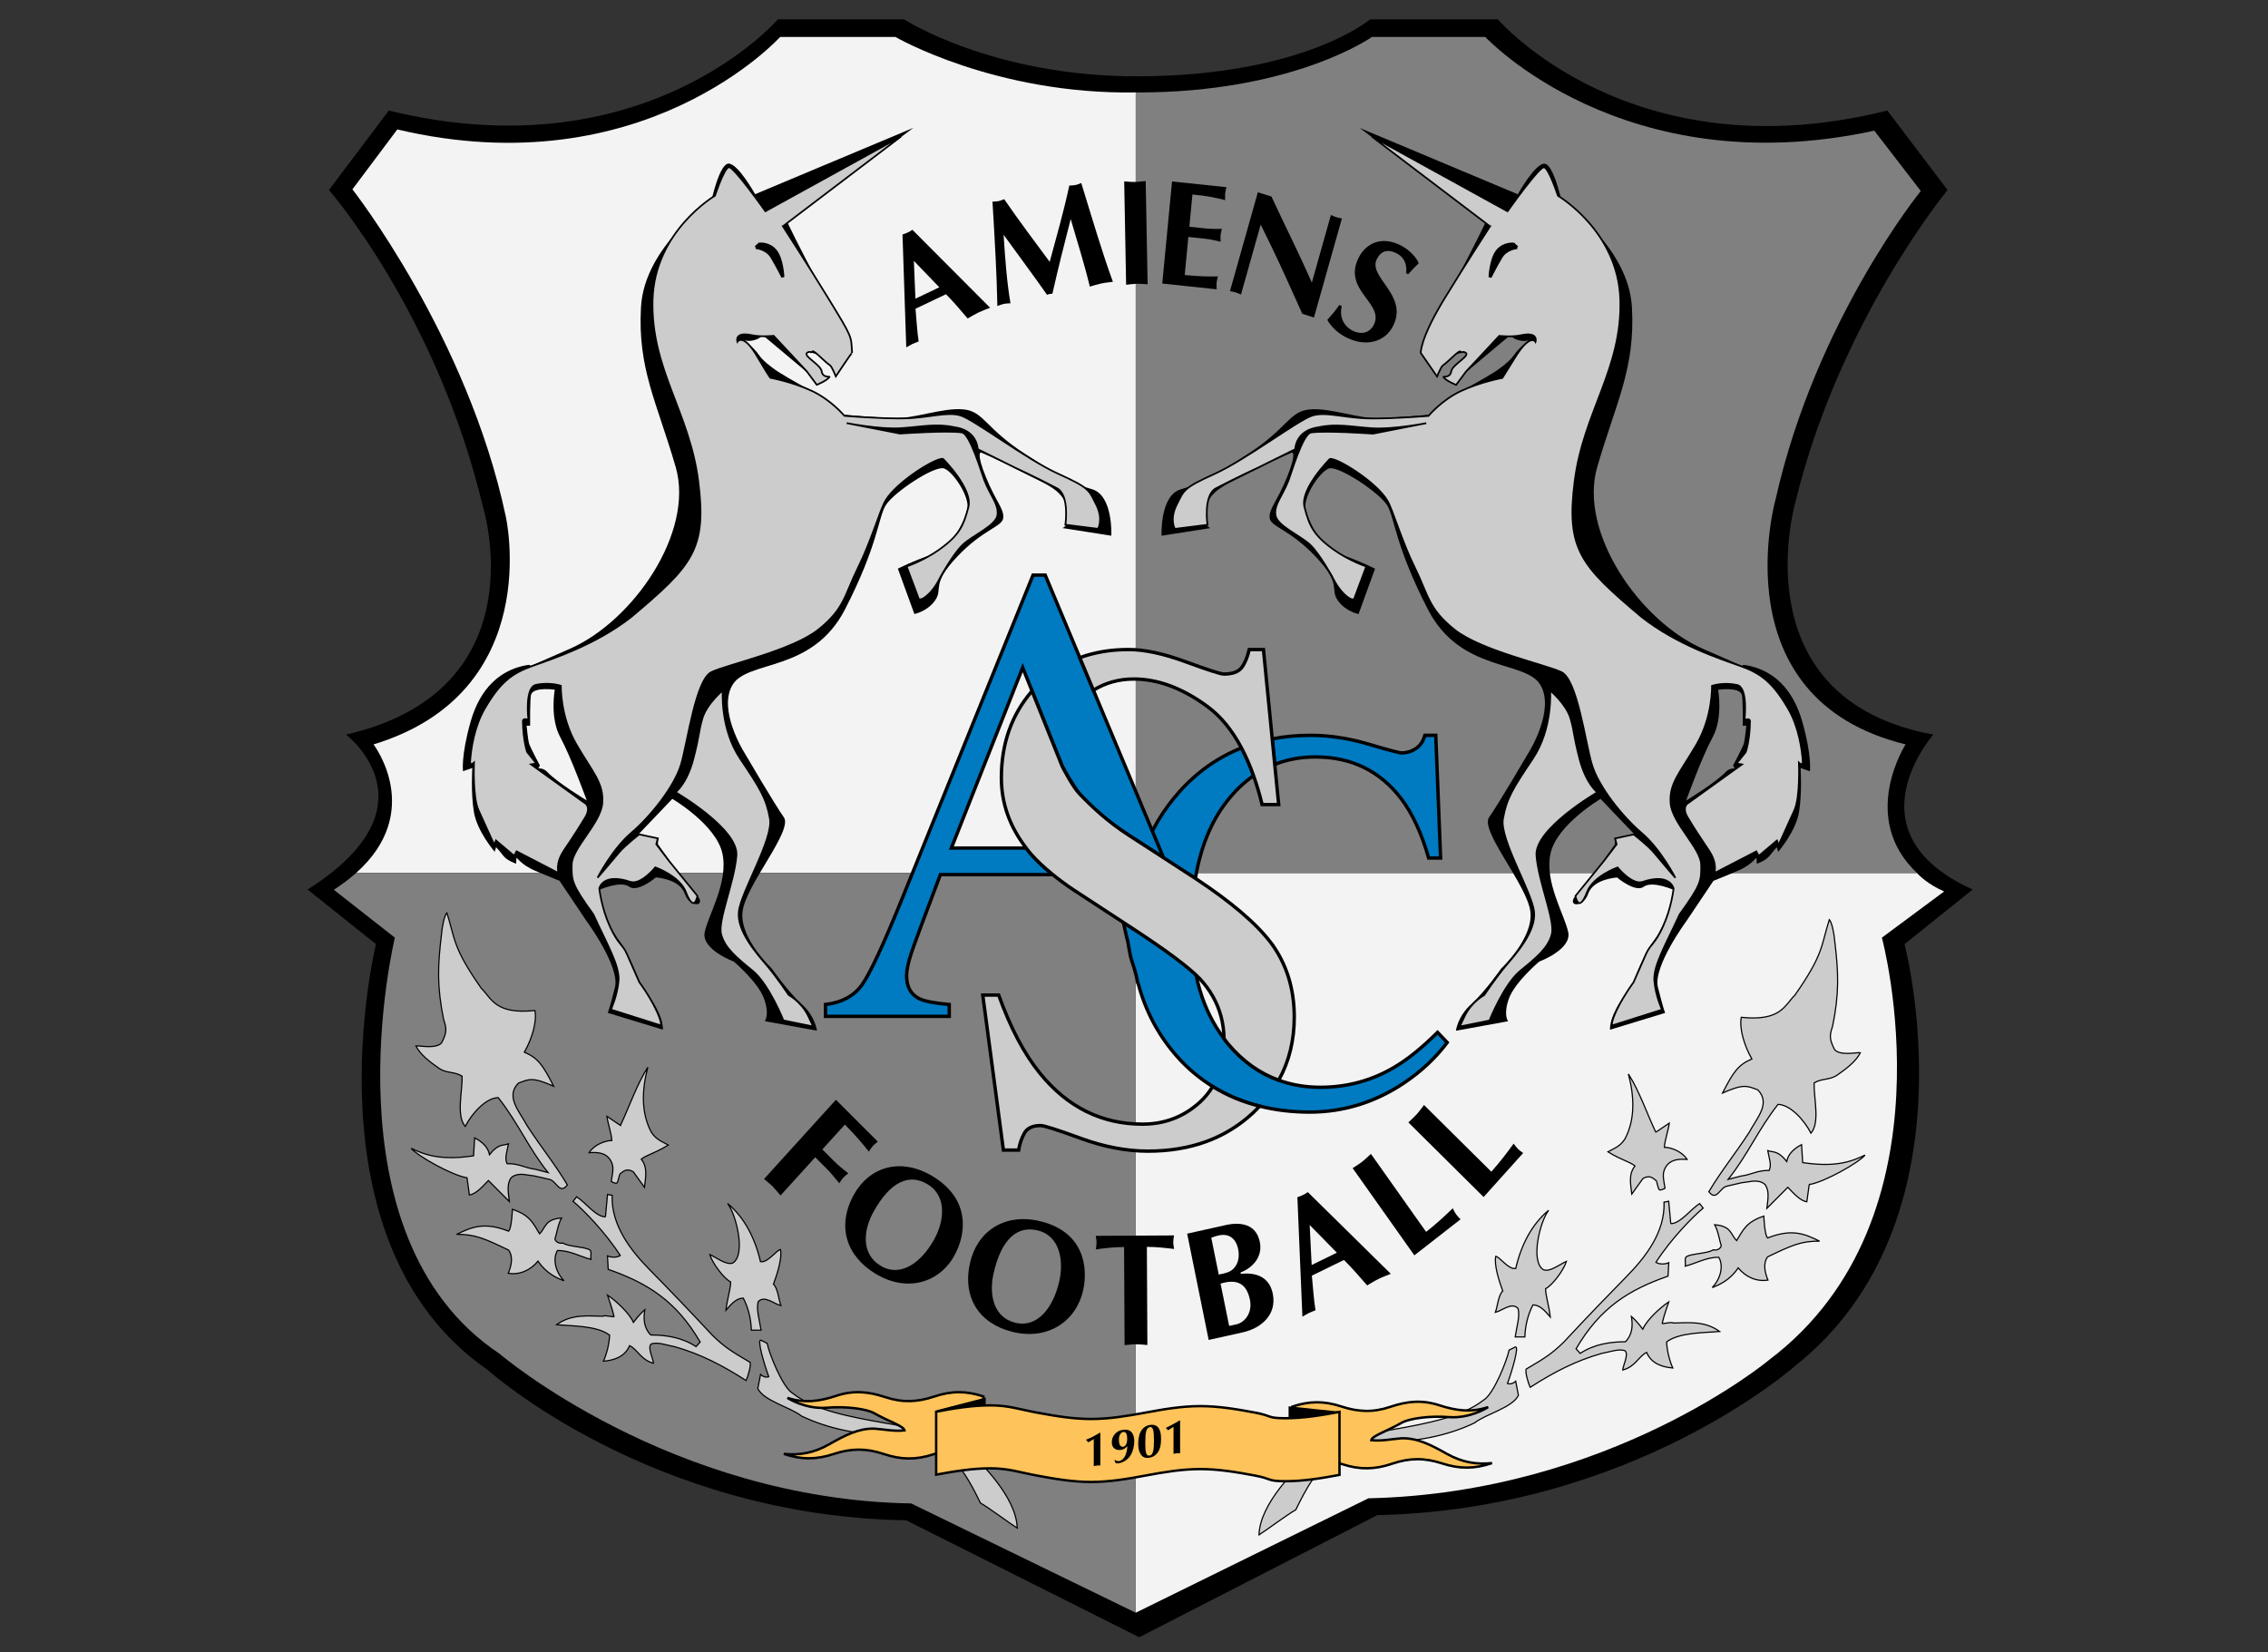 <?xml version="1.0" encoding="UTF-8" standalone="no"?>
<svg
   xmlns:dc="http://purl.org/dc/elements/1.1/"
   xmlns:cc="http://creativecommons.org/ns#"
   xmlns:rdf="http://www.w3.org/1999/02/22-rdf-syntax-ns#"
   xmlns:svg="http://www.w3.org/2000/svg"
   xmlns="http://www.w3.org/2000/svg"
   xml:space="preserve"
   id="svg2483"
   height="204"
   width="280"
   version="1.0"><rect width="100%" height="100%" fill="#333333" stroke="none"/><defs
     id="defs2486"><clipPath
       id="clipPath2498"><path
         id="path2500"
         d="M 0,841 595,841 595,0 0,0 0,841 Z" /></clipPath><clipPath
       id="clipPath2504"><path
         id="path2506"
         d="m 0.36,841.68 595.44,0 L 595.8,0 0.36,0 l 0,841.68 z" /></clipPath><clipPath
       id="clipPath2594"><path
         id="path2596"
         d="m 399.685,682.251 68.031,0 0,-70 -68.031,0 0,70 z" /></clipPath><clipPath
       id="clipPath2600"><path
         id="path2602"
         d="M 0,841 595,841 595,0 0,0 0,841 Z" /></clipPath><clipPath
       id="clipPath2606"><path
         id="path2608"
         d="m 0.36,841.68 595.44,0 L 595.8,0 0.36,0 l 0,841.68 z" /></clipPath><clipPath
       id="clipPath2698"><path
         id="path2700"
         d="m 484.724,682.251 68.032,0 0,-70 -68.032,0 0,70 z" /></clipPath><clipPath
       id="clipPath2704"><path
         id="path2706"
         d="M 0,841 595,841 595,0 0,0 0,841 Z" /></clipPath><clipPath
       id="clipPath2710"><path
         id="path2712"
         d="m 0.36,841.68 595.44,0 L 595.8,0 0.36,0 l 0,841.68 z" /></clipPath><radialGradient
       spreadMethod="pad"
       gradientTransform="matrix(15.486,-15.486,-15.486,-15.486,511.748,669.515)"
       gradientUnits="userSpaceOnUse"
       id="radialGradient2750"
       fy="0"
       fx="0"
       r="1"
       cy="0"
       cx="0"><stop
         offset="0"
         style="stop-color:#ffffff;stop-opacity:1"
         id="stop2752" /><stop
         offset="1"
         style="stop-color:#696a6c;stop-opacity:1"
         id="stop2754" /></radialGradient><clipPath
       id="clipPath2762"><path
         id="path2764"
         d="m 484.724,682.251 68.032,0 0,-70 -68.032,0 0,70 z" /></clipPath><clipPath
       id="clipPath2768"><path
         id="path2770"
         d="M 0,841 595,841 595,0 0,0 0,841 Z" /></clipPath><clipPath
       id="clipPath2774"><path
         id="path2776"
         d="m 0.36,841.68 595.44,0 L 595.8,0 0.36,0 l 0,841.68 z" /></clipPath><clipPath
       id="clipPath2800"><path
         id="path2802"
         d="m 147.567,682.251 68.031,0 0,-70 -68.031,0 0,70 z" /></clipPath><clipPath
       id="clipPath2806"><path
         id="path2808"
         d="M 0,841 595,841 595,0 0,0 0,841 Z" /></clipPath><clipPath
       id="clipPath2812"><path
         id="path2814"
         d="m 0.36,841.68 595.44,0 L 595.8,0 0.36,0 l 0,841.68 z" /></clipPath><clipPath
       id="clipPath2876"><path
         id="path2878"
         d="m 229.606,682.251 68.032,0 0,-70 -68.032,0 0,70 z" /></clipPath><clipPath
       id="clipPath2882"><path
         id="path2884"
         d="M 0,841 595,841 595,0 0,0 0,841 Z" /></clipPath><clipPath
       id="clipPath2888"><path
         id="path2890"
         d="m 0.36,841.68 595.44,0 L 595.8,0 0.36,0 l 0,841.68 z" /></clipPath><clipPath
       id="clipPath3012"><path
         id="path3014"
         d="m 314.646,682.251 68.031,0 0,-70 -68.031,0 0,70 z" /></clipPath><clipPath
       id="clipPath3018"><path
         id="path3020"
         d="M 0,841 595,841 595,0 0,0 0,841 Z" /></clipPath><clipPath
       id="clipPath3024"><path
         id="path3026"
         d="m 0.36,841.68 595.44,0 L 595.8,0 0.36,0 l 0,841.68 z" /></clipPath><clipPath
       id="clipPath3124"><path
         id="path3126"
         d="m 399.685,574.543 68.031,0 0,-69.999 -68.031,0 0,69.999 z" /></clipPath><clipPath
       id="clipPath3130"><path
         id="path3132"
         d="M 0,841 595,841 595,0 0,0 0,841 Z" /></clipPath><clipPath
       id="clipPath3136"><path
         id="path3138"
         d="m 0.36,841.68 595.44,0 L 595.8,0 0.36,0 l 0,841.68 z" /></clipPath><clipPath
       id="clipPath3146"><path
         id="path3148"
         d="m 455.345,545.226 c 0.276,2.59 2.598,4.466 5.187,4.19 2.588,-0.275 4.463,-2.597 4.187,-5.187 -0.275,-2.59 -2.597,-4.466 -5.185,-4.191 -2.589,0.276 -4.464,2.598 -4.189,5.188" /></clipPath><clipPath
       id="clipPath3668"><path
         id="path3670"
         d="m 399.685,574.543 68.031,0 0,-69.999 -68.031,0 0,69.999 z" /></clipPath><clipPath
       id="clipPath3674"><path
         id="path3676"
         d="M 0,841 595,841 595,0 0,0 0,841 Z" /></clipPath><clipPath
       id="clipPath3680"><path
         id="path3682"
         d="m 0.36,841.68 595.44,0 L 595.8,0 0.36,0 l 0,841.68 z" /></clipPath><clipPath
       id="clipPath3728"><path
         id="path3730"
         d="m 484.724,574.543 68.032,0 0,-69.999 -68.032,0 0,69.999 z" /></clipPath><clipPath
       id="clipPath3734"><path
         id="path3736"
         d="M 0,841 595,841 595,0 0,0 0,841 Z" /></clipPath><clipPath
       id="clipPath3740"><path
         id="path3742"
         d="m 0.36,841.68 595.44,0 L 595.8,0 0.36,0 l 0,841.68 z" /></clipPath><clipPath
       id="clipPath3812"><path
         id="path3814"
         d="m 149.105,574.543 66.493,0 0,-69.999 -66.493,0 0,69.999 z" /></clipPath><clipPath
       id="clipPath3818"><path
         id="path3820"
         d="M 0,841 595,841 595,0 0,0 0,841 Z" /></clipPath><clipPath
       id="clipPath3824"><path
         id="path3826"
         d="m 0.36,841.68 595.44,0 L 595.8,0 0.36,0 l 0,841.68 z" /></clipPath><clipPath
       id="clipPath4492"><path
         id="path4494"
         d="m 229.606,574.543 68.032,0 0,-69.999 -68.032,0 0,69.999 z" /></clipPath><clipPath
       id="clipPath4498"><path
         id="path4500"
         d="M 0,841 595,841 595,0 0,0 0,841 Z" /></clipPath><clipPath
       id="clipPath4504"><path
         id="path4506"
         d="m 0.36,841.68 595.44,0 L 595.8,0 0.36,0 l 0,841.68 z" /></clipPath><clipPath
       id="clipPath4642"><path
         id="path4644"
         d="m 269.913,547.204 c -3.216,0 -5.823,-2.608 -5.823,-5.824 0,-3.215 2.607,-5.823 5.823,-5.823 3.216,0 5.823,2.608 5.823,5.823 0,3.216 -2.607,5.824 -5.823,5.824" /></clipPath><clipPath
       id="clipPath4858"><path
         id="path4860"
         d="m 229.606,574.543 68.032,0 0,-69.999 -68.032,0 0,69.999 z" /></clipPath><clipPath
       id="clipPath4864"><path
         id="path4866"
         d="M 0,841 595,841 595,0 0,0 0,841 Z" /></clipPath><clipPath
       id="clipPath4870"><path
         id="path4872"
         d="m 0.36,841.68 595.44,0 L 595.8,0 0.36,0 l 0,841.68 z" /></clipPath><clipPath
       id="clipPath4896"><path
         id="path4898"
         d="m 314.646,574.543 68.031,0 0,-69.999 -68.031,0 0,69.999 z" /></clipPath><clipPath
       id="clipPath4902"><path
         id="path4904"
         d="M 0,841 595,841 595,0 0,0 0,841 Z" /></clipPath><clipPath
       id="clipPath4908"><path
         id="path4910"
         d="m 0.36,841.68 595.44,0 L 595.8,0 0.36,0 l 0,841.68 z" /></clipPath><clipPath
       id="clipPath5008"><path
         id="path5010"
         d="m 337.923,562.831 2.029,0 0,-0.102 0.304,0.002 0.305,-0.002 0,-0.101 0.202,0.004 0.204,-0.004 0,-0.102 0.304,0 0,-0.101 0.152,0.002 0.153,-0.002 0,-0.102 0.149,0.007 0.155,-0.007 0,-0.101 0.203,0 0,-0.102 0.203,0 0,-0.101 0.203,0 0,-0.102 0.203,0 0,-0.101 0.203,0 0,-0.102 0.166,-0.047 0.138,-0.054 0,-0.102 0.203,0 0.102,-0.202 0.203,0 0,-0.102 0.15,-0.1 0.154,-0.103 0,-0.101 0.203,0 0,-0.102 0.165,-0.113 0.277,-0.279 0.167,-0.115 0,-0.101 0.101,0 0.101,-0.203 0.102,0 0,-0.204 0.203,0 0,-0.202 0.11,-0.049 0.093,-0.053 0,-0.203 0.203,-0.101 0.048,-0.204 0.053,-0.202 0.101,-0.052 0.102,-0.049 0,-0.203 0.11,-0.047 0.093,-0.055 0.014,-0.069 -0.007,-0.082 -0.007,-0.153 0.102,0 0.041,-0.206 0.06,-0.2 0.101,0 0.004,-0.152 -0.004,-0.152 0.102,0 0,-0.305 0.101,0 -0.003,-0.148 0.003,-0.156 0.102,0 -0.002,-0.253 0.002,-0.255 0.101,0 0,-0.406 0.102,0 0,-1.116 0.102,0 -0.102,-1.522 -0.102,0 0.003,-0.252 -0.003,-0.255 -0.101,0 0,-0.406 -0.102,0 0.003,-0.201 -0.003,-0.205 -0.101,0 0,-0.202 -0.102,0 -0.049,-0.305 -0.052,-0.304 -0.101,0 -0.056,-0.195 -0.046,-0.211 -0.101,0 0,-0.203 -0.105,-0.052 -0.099,-0.05 -0.054,-0.204 -0.047,-0.201 -0.203,-0.102 0,-0.203 -0.304,-0.203 0,-0.203 -0.101,0 0,-0.101 -0.205,-0.151 -0.201,-0.154 0,-0.101 -0.102,0 0,-0.101 -0.195,-0.136 -0.161,-0.168 -0.161,-0.168 -0.193,-0.137 0,-0.102 -0.203,0 -0.203,-0.304 -0.203,0 -0.101,-0.203 -0.205,-0.05 -0.201,-0.052 -0.102,-0.203 -0.203,0 0,-0.101 -0.212,-0.045 -0.193,-0.056 0,-0.102 -0.153,0.007 -0.152,-0.007 0,-0.101 -0.203,0 0,-0.102 -0.204,0.002 -0.202,-0.002 0,-0.101 -0.304,0 0,-0.102 -0.206,0.005 -0.2,-0.005 0,-0.101 -0.406,0 0,-0.102 -0.092,0.017 -0.008,0.045 10e-4,0.023 -0.01,0.017 -0.094,0 0,-0.102 -0.356,-0.002 -0.354,0.002 0,-0.101 -1.217,0 0,0.101 -0.105,-0.008 -0.006,-0.018 0.008,-0.022 0.007,-0.022 -0.005,-0.019 -0.102,-0.012 0,0.101 -0.914,0 0,0.102 -0.204,-0.003 -0.201,0.003 0,0.101 -0.31,0.046 -0.299,0.056 0,0.101 -0.152,-0.004 -0.152,0.004 0,0.102 -0.205,0.052 -0.202,0.049 -0.101,0.203 -0.203,0 0,0.101 -0.203,0 0,0.102 -0.21,0.047 -0.196,0.054 0,0.102 -0.203,0 -0.102,0.153 -0.1,0.151 -0.15,0.053 -0.155,0.049 0,0.101 -0.203,0 0,0.203 -0.203,0 -0.101,0.203 -0.102,0 0,0.102 -0.204,0.153 -0.202,0.151 0,0.101 -0.101,0 0,0.203 -0.097,0.051 -0.106,0.051 -0.203,0.304 -0.101,0 0,0.203 -0.102,0 -0.046,0.054 -0.017,0.08 -0.038,0.171 -0.092,0.059 -0.111,0.042 0,0.203 -0.102,0 0,0.203 -0.203,0.101 -0.052,0.141 -0.007,0.102 -0.002,0.107 -0.04,0.158 -0.101,0 0,0.203 -0.102,0 0.003,0.152 -0.003,0.152 -0.101,0 0.002,0.152 -0.002,0.152 -0.102,0 -0.046,0.309 -0.055,0.3 -0.102,0 -0.008,0.254 0.008,0.254 -0.101,0 0,0.811 -0.102,0 0,0.102 0.074,0.034 0.031,0.022 -0.003,0.146 -0.102,0 0,0.609 0.102,0 0,1.116 0.101,0 -0.008,0.257 0.008,0.251 0.102,0 0,0.304 0.101,0 0.003,0.156 -0.003,0.149 0.102,0 0.043,0.311 0.058,0.297 0.102,0 -0.004,0.155 0.004,0.15 0.101,0 0.041,0.207 0.06,0.199 0.102,0 0,0.203 0.203,0.101 0,0.203 0.101,0 0,0.203 0.102,0 0,0.203 0.149,0.103 0.155,0.1 0,0.203 0.102,0 0.304,0.406 0.101,0 0,0.203 0.102,0 0,0.101 0.202,0.153 0.204,0.151 0,0.102 0.203,0 0,0.101 0.202,0.154 0.204,0.151 0,0.101 0.161,0.048 0.072,0.014 0.071,0.04 0.101,0.202 0.15,0.005 0.155,-0.005 0.101,0.203 0.196,0.058 0.21,0.044 0,0.101 0.205,0.044 0.201,0.058 0,0.101 0.152,0.007 0.153,-0.007 0,0.102 0.202,0 0,0.101 0.151,0.005 0.154,-0.005 0,0.102 0.304,0 0,0.101 0.389,0.066 0.423,0.036 0,0.101 0.308,-0.014 0.154,-0.009 0.147,0.023 0.084,0.037 0.013,0.013 -0.002,0.011 -0.091,0.018 -0.05,0.003 -0.018,0.002 0.165,0.018" /></clipPath><clipPath
       id="clipPath5020"><path
         id="path5022"
         d="m 399.685,468.15 68.031,0 0,-70 -68.031,0 0,70 z" /></clipPath><clipPath
       id="clipPath5026"><path
         id="path5028"
         d="M 0,841 595,841 595,0 0,0 0,841 Z" /></clipPath><clipPath
       id="clipPath5032"><path
         id="path5034"
         d="m 0.36,841.68 595.44,0 L 595.8,0 0.36,0 l 0,841.68 z" /></clipPath><clipPath
       id="clipPath5088"><path
         id="path5090"
         d="m 457.87,446.123 c -0.448,-3.498 -1.215,-7.813 -2.528,-12.391 -1.86,-6.489 -4.437,-12.226 -7.66,-17.055 -3.863,-5.791 -8.676,-10.28 -14.309,-13.362 -1.805,1.233 -7.739,5.57 -13.348,12.779 -3.908,5.023 -6.897,10.441 -8.883,16.103 -1.578,4.493 -2.522,9.153 -2.83,13.926 l 49.558,0" /></clipPath><clipPath
       id="clipPath5108"><path
         id="path5110"
         d="m 399.685,468.15 68.031,0 0,-70 -68.031,0 0,70 z" /></clipPath><clipPath
       id="clipPath5114"><path
         id="path5116"
         d="M 0,841 595,841 595,0 0,0 0,841 Z" /></clipPath><clipPath
       id="clipPath5120"><path
         id="path5122"
         d="m 0.36,841.68 595.44,0 L 595.8,0 0.36,0 l 0,841.68 z" /></clipPath><clipPath
       id="clipPath5132"><path
         id="path5134"
         d="m 484.724,468.15 68.032,0 0,-70 -68.032,0 0,70 z" /></clipPath><clipPath
       id="clipPath5138"><path
         id="path5140"
         d="M 0,841 595,841 595,0 0,0 0,841 Z" /></clipPath><clipPath
       id="clipPath5144"><path
         id="path5146"
         d="m 0.36,841.68 595.44,0 L 595.8,0 0.36,0 l 0,841.68 z" /></clipPath><clipPath
       id="clipPath5260"><path
         id="path5262"
         d="m 149.105,468.15 66.493,0 0,-70 -66.493,0 0,70 z" /></clipPath><clipPath
       id="clipPath5266"><path
         id="path5268"
         d="M 0,841 595,841 595,0 0,0 0,841 Z" /></clipPath><clipPath
       id="clipPath5272"><path
         id="path5274"
         d="m 0.36,841.68 595.44,0 L 595.8,0 0.36,0 l 0,841.68 z" /></clipPath><clipPath
       id="clipPath5352"><path
         id="path5354"
         d="m 229.606,468.15 68.032,0 0,-70 -68.032,0 0,70 z" /></clipPath><clipPath
       id="clipPath5358"><path
         id="path5360"
         d="M 0,841 595,841 595,0 0,0 0,841 Z" /></clipPath><clipPath
       id="clipPath5364"><path
         id="path5366"
         d="m 0.36,841.68 595.44,0 L 595.8,0 0.36,0 l 0,841.68 z" /></clipPath><linearGradient
       spreadMethod="pad"
       gradientTransform="matrix(0,-31.367,-55.429,0,377.123,452.649)"
       gradientUnits="userSpaceOnUse"
       id="linearGradient5466"
       y2="0"
       x2="1"
       y1="0"
       x1="0"><stop
         offset="0"
         style="stop-color:#ffffff;stop-opacity:1"
         id="stop5468" /><stop
         offset="1"
         style="stop-color:#231f20;stop-opacity:1"
         id="stop5470" /></linearGradient><clipPath
       id="clipPath5478"><path
         id="path5480"
         d="m 314.646,468.15 68.031,0 0,-70 -68.031,0 0,70 z" /></clipPath><clipPath
       id="clipPath5484"><path
         id="path5486"
         d="M 0,841 595,841 595,0 0,0 0,841 Z" /></clipPath><clipPath
       id="clipPath5490"><path
         id="path5492"
         d="m 0.36,841.68 595.44,0 L 595.8,0 0.36,0 l 0,841.68 z" /></clipPath><clipPath
       id="clipPath5568"><path
         id="path5570"
         d="m 399.685,361.567 68.031,0 0,-70 -68.031,0 0,70 z" /></clipPath><clipPath
       id="clipPath5574"><path
         id="path5576"
         d="M 0,841 595,841 595,0 0,0 0,841 Z" /></clipPath><clipPath
       id="clipPath5580"><path
         id="path5582"
         d="m 0.36,841.68 595.44,0 L 595.8,0 0.36,0 l 0,841.68 z" /></clipPath><clipPath
       id="clipPath5650"><path
         id="path5652"
         d="m 484.724,361.567 68.032,0 0,-70 -68.032,0 0,70 z" /></clipPath><clipPath
       id="clipPath5656"><path
         id="path5658"
         d="M 0,841 595,841 595,0 0,0 0,841 Z" /></clipPath><clipPath
       id="clipPath5662"><path
         id="path5664"
         d="m 0.36,841.68 595.44,0 L 595.8,0 0.36,0 l 0,841.68 z" /></clipPath><radialGradient
       spreadMethod="pad"
       gradientTransform="matrix(16.863,0,0,-16.863,518.789,332.984)"
       gradientUnits="userSpaceOnUse"
       id="radialGradient5678"
       fy="0"
       fx="0"
       r="1"
       cy="0"
       cx="0"><stop
         offset="0"
         style="stop-color:#ffffff;stop-opacity:1"
         id="stop5680" /><stop
         offset="1"
         style="stop-color:#231f20;stop-opacity:1"
         id="stop5682" /></radialGradient><clipPath
       id="clipPath5690"><path
         id="path5692"
         d="m 484.724,361.567 68.032,0 0,-70 -68.032,0 0,70 z" /></clipPath><clipPath
       id="clipPath5696"><path
         id="path5698"
         d="M 0,841 595,841 595,0 0,0 0,841 Z" /></clipPath><clipPath
       id="clipPath5702"><path
         id="path5704"
         d="m 0.36,841.68 595.44,0 L 595.8,0 0.36,0 l 0,841.68 z" /></clipPath><clipPath
       id="clipPath5788"><path
         id="path5790"
         d="m 147.567,361.567 68.031,0 0,-70 -68.031,0 0,70 z" /></clipPath><clipPath
       id="clipPath5794"><path
         id="path5796"
         d="M 0,841 595,841 595,0 0,0 0,841 Z" /></clipPath><clipPath
       id="clipPath5800"><path
         id="path5802"
         d="m 0.36,841.68 595.44,0 L 595.8,0 0.36,0 l 0,841.68 z" /></clipPath><clipPath
       id="clipPath5998"><path
         id="path6000"
         d="m 229.606,361.567 68.032,0 0,-70 -68.032,0 0,70 z" /></clipPath><clipPath
       id="clipPath6004"><path
         id="path6006"
         d="M 0,841 595,841 595,0 0,0 0,841 Z" /></clipPath><clipPath
       id="clipPath6010"><path
         id="path6012"
         d="m 0.36,841.68 595.44,0 L 595.8,0 0.36,0 l 0,841.68 z" /></clipPath><clipPath
       id="clipPath6104"><path
         id="path6106"
         d="m 314.646,361.567 68.031,0 0,-70 -68.031,0 0,70 z" /></clipPath><clipPath
       id="clipPath6110"><path
         id="path6112"
         d="M 0,841 595,841 595,0 0,0 0,841 Z" /></clipPath><clipPath
       id="clipPath6116"><path
         id="path6118"
         d="m 0.36,841.68 595.44,0 L 595.8,0 0.36,0 l 0,841.68 z" /></clipPath><clipPath
       id="clipPath6254"><path
         id="path6256"
         d="M 0,841 595,841 595,0 0,0 0,841 Z" /></clipPath><clipPath
       id="clipPath6260"><path
         id="path6262"
         d="m 0.36,841.68 595.44,0 L 595.8,0 0.36,0 l 0,841.68 z" /></clipPath></defs><g
     id="g2492"
     transform="matrix(0.35,0,0,-0.35,32.333,291.361)"><g
       id="g5128"
       transform="matrix(9.962,0,0,9.962,-4852.548,-3778.273)"><g
         id="g5130"
         clip-path="url(#clipPath5132)"><g
           id="g5136"
           clip-path="url(#clipPath5138)"><g
             id="g5142"
             clip-path="url(#clipPath5144)"><path
               style="fill:#000000;fill-opacity:1;fill-rule:nonzero;stroke:none"
               id="path5148"
               d="m 518.17,404.86 8.43,4.324 c 9.083,0.194 14.809,5.296 14.809,5.296 6.455,5.141 3.858,14.922 3.858,14.922 l 2.412,1.934 c -4.46,2.019 -1.391,5.485 -1.391,5.485 -6.892,1.273 -4.888,8.216 -4.888,8.216 1.554,6.421 5.392,11.068 5.392,11.068 l -2.134,2.813 c -9.072,-2.27 -13.791,3.229 -13.791,3.229 l -4.522,0 c 0,0 -2.331,-1.99 -8.175,-2.017 -5.178,-0.024 -8.327,2.017 -8.327,2.017 l -4.467,0 c 0,0 -4.693,-5.454 -13.777,-3.229 l -2.119,-2.813 c 0,0 3.815,-4.365 5.45,-11.209 0,0 2.044,-6.493 -4.845,-8.075 0,0 3.331,-2.518 -1.362,-5.485 l 2.422,-1.934 c 0,0 -2.589,-10.532 3.936,-15.062 0,0 5.753,-5.191 14.838,-5.339 l 8.251,-4.141" /><path
               style="fill:#f3f3f3;fill-opacity:1;fill-rule:evenodd;stroke:none"
               id="path5150"
               d="m 518.047,459.559 c -4.996,-0.079 -8.508,1.964 -8.508,1.964 l -4.084,0 c 0,0 -4.819,-5.336 -13.555,-3.274 l -1.589,-2.121 c 0,0 4.072,-5.192 5.43,-11.581 0,0 1.413,-6.219 -4.683,-8.073 0,0 1.825,-2.378 -0.619,-4.554 l 27.608,0 0,27.639" /><path
               style="fill:#f3f3f3;fill-opacity:1;fill-rule:evenodd;stroke:none"
               id="path5152"
               d="m 545.711,431.92 -27.664,0 0,-26.191 8.238,4.051 c 8.552,0.188 14.185,4.898 14.185,4.898 6.686,5.04 3.996,14.953 3.996,14.953 l 2.205,1.637 c -0.547,0.237 -0.873,0.548 -0.96,0.652" /><path
               style="fill:#808080;fill-opacity:1;fill-rule:evenodd;stroke:none"
               id="path5154"
               d="m 545.711,431.92 c -2.078,1.958 -0.405,4.554 -0.405,4.554 -6.608,1.617 -4.602,8.684 -4.602,8.684 1.421,6.338 5.14,10.911 5.14,10.911 l -1.646,2.136 c -8.891,-1.929 -13.774,3.318 -13.774,3.318 l -4.015,0 c 0,0 -2.78,-1.971 -8.303,-1.965 -0.02,0 -0.039,0.001 -0.059,0.001 l 0,-27.639 27.664,0" /><path
               style="fill:#808080;fill-opacity:1;fill-rule:evenodd;stroke:none"
               id="path5156"
               d="m 490.439,431.92 c -0.225,-0.2 -0.485,-0.398 -0.787,-0.593 l 2.162,-1.696 c 0,0 -2.566,-10.559 3.706,-14.733 0,0 6.022,-5.156 14.575,-5.3 l 7.952,-3.869 0,26.191 -27.608,0" /><path
               style="fill:#000000;fill-opacity:1;fill-rule:nonzero;stroke:none"
               id="path5158"
               d="m 516.502,445.509 c -0.75,0.223 -0.883,0.291 -2.342,1.229 -1.459,0.939 -1.486,1.531 -2.219,1.599 -0.734,0.068 -1.732,-0.337 -2.472,-0.311 -0.741,0.026 -1.759,0.124 -1.759,0.124 0,0 -0.53,0.553 -1.105,0.831 -0.574,0.278 -1.237,0.699 -1.237,0.699 0,0 -0.479,0.309 -0.662,0.581 -0.183,0.272 -0.533,0.531 -0.533,0.531 0,0 0.134,-0.067 0.372,-0.002 0.238,0.065 0.279,0.188 0.279,0.188 l 1.855,-1.554 c 0,0 -0.851,1.187 -0.577,1.22 0.147,0.017 0.202,-0.14 0.334,-0.035 -0.382,-0.302 0.907,-0.399 0.91,-0.43 -0.041,0.507 0.4,0.918 -0.426,2.437 -0.825,1.518 -1.21,2.35 -1.21,2.35 l 4.461,3.339 -5.601,-2.349 c 0,0 -0.607,1.088 -0.939,1.083 -0.332,-0.005 -0.615,-1.344 -0.615,-1.344 0,0 -2.369,-1.571 -2.488,-3.744 -0.12,-2.174 0.557,-3.344 1.228,-5.651 0.671,-2.307 -1.501,-5.462 -3.752,-6.443 -2.252,-0.981 -0.898,-0.424 -1.673,-0.608 -0.775,-0.185 -1.489,-0.75 -1.835,-1.969 -0.346,-1.219 -0.269,-1.755 -0.269,-1.755 l 0.329,0.114 c 0,0 -0.058,-0.858 0.055,-1.552 0.113,-0.694 0.738,-1.416 0.738,-1.416 l 0.048,0.165 c 0,0 0.124,-0.131 0.26,-0.308 0.136,-0.177 0.451,-0.277 0.451,-0.277 0,0 10e-4,0.13 0.011,0.193 0.01,0.063 0.129,-0.219 0.671,-0.448 0.541,-0.229 0.853,-0.35 0.853,-0.35 l 0.963,-1.436 c 0,0 1.183,-1.605 1.001,-2.333 -0.182,-0.727 -0.254,-0.909 -0.254,-0.909 l 1.951,-0.594 c 0,0 0.039,0.362 -0.356,0.977 -0.395,0.615 -0.452,0.647 -0.452,0.647 0,0 -0.349,1.02 -0.775,1.575 -0.425,0.555 -0.706,1.736 -0.706,1.736 0,0 0.783,0.357 1.096,0.127 0.297,-0.219 0.944,0.328 0.944,0.328 0,0 0.841,-0.045 1.022,-0.577 0.181,-0.533 0.835,-0.456 0.392,-0.006 -0.443,0.449 -1.343,1.765 -1.343,1.765 l 0.015,0.214 -0.704,0.128 1.201,1.259 c 0,0 1.547,-0.911 1.772,-1.93 0.225,-1.018 -0.506,-2.189 -0.627,-2.797 -0.121,-0.608 1.029,-1.034 1.029,-1.034 0,0 0.854,-0.721 1.068,-1.302 0.214,-0.583 0.032,-0.81 0.032,-0.81 l 1.848,-0.336 c 0,0 -0.06,0.51 -0.547,0.947 -0.487,0.436 -1.055,1.256 -1.055,1.256 0,0 -1.13,1.053 -1.037,1.992 0.093,0.938 1.801,2.887 1.465,3.361 -0.336,0.474 -1.417,2.322 -1.417,2.322 0,0 -0.933,1.495 -0.395,2.374 0.539,0.88 2.822,0.421 3.978,2.666 1.156,2.245 1.172,3.219 1.433,3.672 0.261,0.452 1.748,1.441 2.079,1.316 0.331,-0.126 0.909,-1.013 0.82,-1.431 -0.09,-0.418 -0.538,-1.379 -1.217,-1.603 -0.678,-0.225 -1.243,-0.513 -1.243,-0.513 l 0.584,-1.605 c 0,0 0.469,0.088 0.744,0.495 0.273,0.406 -0.158,0.55 0.769,1.532 0.928,0.983 1.602,1.056 1.634,1.376 0.032,0.32 -0.258,0.568 -0.611,1.437 -0.353,0.868 -0.186,0.881 -0.186,0.881 0,0 0.602,-0.24 1.42,-0.672 0.819,-0.431 1.471,-0.615 1.632,-1.274 0.16,-0.659 -0.162,-0.731 -0.162,-0.731 l 1.734,-0.272 c 0,0 0.069,1.422 -0.68,1.645 z m -19.299,-10.004 c -0.127,0.136 -0.311,0.122 -0.311,0.122 l 0.058,0.098 c 0,0 -0.349,0.654 -0.388,0.788 -0.033,0.116 -0.083,0.623 -0.083,0.623 l 0.124,-0.001 c 0,0 -0.012,1.014 0.04,1.123 0.126,0.259 0.833,0.152 0.833,0.152 0,0 -0.184,-0.987 0.197,-1.686 0.381,-0.7 0.935,-2.234 0.935,-2.234 0,0 -1.035,0.623 -1.405,1.015" /><path
               style="fill:#cccccc;fill-opacity:1;fill-rule:nonzero;stroke:#000000;stroke-width:0.06;stroke-linecap:butt;stroke-linejoin:miter;stroke-miterlimit:4;stroke-dasharray:none;stroke-opacity:1"
               id="path5160"
               d="m 503.423,438.387 c 0,0 -0.098,-1.351 0.616,-2.415 0.714,-1.064 0.927,-1.406 1.056,-2.125 0.13,-0.719 -1.028,-2.594 -1.102,-3.297 -0.075,-0.704 0.661,-1.511 1.007,-1.921 0.346,-0.411 0.761,-1.03 0.761,-1.03 0,0 0.438,-0.231 0.686,-0.733 0.249,-0.501 0.145,-0.373 0.145,-0.373 l -1.021,0.207 c 0,0 -0.511,1.288 -1.095,1.763 -0.584,0.475 -0.984,0.809 -1.111,1.288 -0.128,0.48 0.47,1.849 0.543,2.791 0.072,0.943 -2.155,2.239 -2.155,2.239 0,0 0.4,0.296 0.63,1.188 0.23,0.893 0.17,0.904 0.317,1.42 0.147,0.516 0.723,0.998 0.723,0.998 z" /><path
               style="fill:#cccccc;fill-opacity:1;fill-rule:nonzero;stroke:#000000;stroke-width:0.06;stroke-linecap:butt;stroke-linejoin:miter;stroke-miterlimit:4;stroke-dasharray:none;stroke-opacity:1"
               id="path5162"
               d="m 505.553,454.821 c 0,0 0.851,-1.315 1.6,-2.538 0.888,-1.452 0.808,-1.33 0.851,-1.946 -0.002,0.037 -0.576,-0.832 -0.576,-0.832 0,0 -0.138,0.341 -0.2,0.385 -0.246,0.178 -0.57,0.547 -0.626,0.5 -0.085,-0.073 -0.038,0.012 -0.15,-0.027 -0.285,-0.098 0.438,-0.42 0.476,-0.683 0.033,-0.237 0.3,-0.166 0.275,-0.197 -0.113,-0.145 -0.451,-0.276 -0.451,-0.276 l -0.35,0.473 -1.177,1.262 c 0,0 -0.447,-0.048 -0.769,0.021 -0.639,0.138 -0.514,-0.232 -0.514,-0.232 0,0 0.2,0.333 0.7,-0.519 0.501,-0.851 0.475,-0.759 0.475,-0.759 0,0 0.764,-0.139 1.456,-0.46 0.691,-0.322 1.157,-0.884 1.157,-0.884 0,0 1.142,-0.099 2.054,-0.092 0.912,0.008 1.574,0.257 2.065,0.103 0.492,-0.155 2.33,-1.554 3.447,-2.061 1.116,-0.507 1.085,-0.567 1.351,-1.093 0.264,-0.526 0.065,-0.859 0.065,-0.859 l -1.156,0.145 c 0,0 0.157,1.054 -0.304,1.294 -0.838,0.434 -1.473,0.724 -1.473,0.724 l -1.33,0.659 c 0,0 -0.003,0.67 -0.834,0.777 -0.619,0.134 -1.113,0.019 -1.867,-0.035 -0.754,-0.053 -1.938,0.18 -1.938,0.18 l 1.887,-0.371 c 0,0 1.701,0.12 2.197,0.039 0.293,-0.047 0.714,-1.499 0.796,-1.703 0.234,-0.586 0.504,-0.83 0.462,-1.214 -0.043,-0.383 -0.886,-0.729 -1.23,-1.058 -0.344,-0.328 -0.788,-1.138 -0.788,-1.138 0,0 -0.163,-0.362 -0.409,-0.599 -0.379,-0.367 -0.389,-0.103 -0.389,-0.103 l -0.403,1.072 c 0,0 0.595,0.196 1.154,0.594 0.727,0.52 0.866,0.864 1.034,1.507 0.168,0.643 -0.898,1.706 -0.898,1.706 -0.227,0.063 -1.632,-0.801 -2.031,-1.467 -0.2,-0.333 -0.496,-1.409 -0.978,-2.385 -0.482,-0.977 -0.472,-1.446 -1.401,-2.19 -0.93,-0.743 -3.225,-1.238 -3.786,-1.505 -0.562,-0.268 -0.84,-2.455 -1.076,-3.259 -0.236,-0.804 -1.094,-1.865 -1.768,-2.438 -0.673,-0.572 -1.192,-1.586 -1.192,-1.586 0,0 0.562,0.652 0.757,0.891 0.195,0.24 0.717,0.644 0.717,0.644 l 0.659,-0.141 -0.055,-0.207 0.442,-0.581 1.015,-1.249 c 0,0 -0.107,-0.653 -0.411,0.14 -0.215,0.563 -1.078,0.87 -1.078,0.87 0,0 -0.516,-0.638 -0.891,-0.512 -0.98,0.33 -1.094,-0.235 -1.094,-0.235 0,0 0.073,-0.687 0.378,-1.351 0.304,-0.663 0.438,-0.601 0.603,-0.978 0.166,-0.378 0.437,-0.992 0.437,-0.992 0,0 0.323,-0.428 0.571,-0.93 0.248,-0.501 0.191,-0.599 0.191,-0.599 l -1.77,0.561 c 0,0 0.224,0.48 0.271,1.015 0.047,0.534 -0.408,1.291 -0.894,2.357 -0.758,1.05 -0.777,1.184 -0.764,1.768 0.014,0.584 1.028,1.464 1.083,2.171 0.054,0.707 -0.339,1.083 -0.92,2.079 -0.58,0.996 -0.547,2.076 -0.547,2.076 0,0 -0.391,0.137 -0.884,0.031 -0.404,-0.087 -0.266,-1.234 -0.266,-1.234 0,0 -0.196,0.075 -0.195,-0.051 0.01,-0.697 0.151,-1.092 0.151,-1.092 l 0.326,-0.407 -0.191,-0.03 1.942,-1.396 c 0,0 0.184,-0.142 -0.016,-0.475 -0.2,-0.333 -0.423,-0.684 -0.751,-1.167 -0.328,-0.484 -0.196,-0.812 -0.196,-0.812 l -1.487,0.77 -0.088,-0.158 -0.643,0.544 -0.058,-0.155 c 0,0 -0.179,0.374 -0.563,1.232 -0.211,0.473 -0.157,1.679 -0.157,1.679 0,0 -0.15,-0.14 -0.137,0.047 0.027,0.412 0.137,1.214 0.514,1.862 0.548,0.943 0.973,1.257 1.698,1.516 0.726,0.259 2.233,0.745 3.493,1.733 2.163,1.822 2.683,2.387 2.369,4.826 -0.315,2.44 -1.68,3.963 -1.614,6.398 0.065,2.436 2.209,3.691 2.209,3.691 0,0 0.319,0.977 0.49,1.011 0.171,0.034 1.295,-1.561 1.295,-1.561 l 4.799,2.643 -4.178,-3.174 z" /><path
               style="fill:#000000;fill-opacity:1;fill-rule:nonzero;stroke:#000000;stroke-width:0.107;stroke-linecap:butt;stroke-linejoin:miter;stroke-miterlimit:4;stroke-dasharray:none;stroke-opacity:1"
               id="path5164"
               d="m 504.591,454.069 0.13,0.12 c 0,0 0.349,0.042 0.577,-0.251 0.229,-0.293 0.254,-0.917 0.254,-0.917 0,0 -0.202,0.399 -0.388,0.711 -0.186,0.312 -0.573,0.337 -0.573,0.337 z" /><path
               style="fill:#000000;fill-opacity:1;fill-rule:nonzero;stroke:none"
               id="path5166"
               d="m 537.536,434.487 c 0,0 0.553,1.535 0.934,2.234 0.382,0.699 0.198,1.687 0.198,1.687 0,0 0.707,0.107 0.832,-0.153 0.053,-0.109 0.041,-1.122 0.041,-1.122 l 0.124,0.001 c 0,0 -0.051,-0.507 -0.084,-0.624 -0.038,-0.133 -0.387,-0.787 -0.387,-0.787 l 0.057,-0.098 c 0,0 -0.183,0.013 -0.31,-0.122 -0.37,-0.393 -1.405,-1.016 -1.405,-1.016 z m -18.575,9.375 1.735,0.272 c 0,0 -0.323,0.071 -0.162,0.731 0.16,0.659 0.813,0.842 1.631,1.274 0.819,0.431 1.421,0.671 1.421,0.671 0,0 0.167,-0.013 -0.186,-0.881 -0.354,-0.868 -0.644,-1.117 -0.612,-1.436 0.033,-0.32 0.707,-0.393 1.634,-1.376 0.928,-0.983 0.497,-1.126 0.77,-1.533 0.274,-0.406 0.744,-0.495 0.744,-0.495 l 0.584,1.606 c 0,0 -0.565,0.288 -1.244,0.512 -0.678,0.224 -1.126,1.185 -1.216,1.604 -0.089,0.418 0.488,1.305 0.819,1.43 0.331,0.126 1.819,-0.864 2.079,-1.316 0.261,-0.452 0.277,-1.427 1.434,-3.672 1.156,-2.244 3.439,-1.785 3.977,-2.665 0.538,-0.88 -0.394,-2.375 -0.394,-2.375 0,0 -1.082,-1.848 -1.417,-2.321 -0.336,-0.474 1.372,-2.423 1.465,-3.362 0.092,-0.939 -1.037,-1.992 -1.037,-1.992 0,0 -0.569,-0.82 -1.055,-1.256 -0.487,-0.436 -0.548,-0.947 -0.548,-0.947 l 1.848,0.336 c 0,0 -0.182,0.228 0.032,0.81 0.215,0.582 1.068,1.302 1.068,1.302 0,0 1.151,0.426 1.03,1.035 -0.121,0.608 -0.852,1.778 -0.627,2.797 0.225,1.018 1.771,1.929 1.771,1.929 l 1.201,-1.258 -0.703,-0.128 0.015,-0.215 c 0,0 -0.901,-1.315 -1.344,-1.765 -0.442,-0.45 0.211,-0.527 0.392,0.006 0.182,0.533 1.023,0.577 1.023,0.577 0,0 0.647,-0.546 0.943,-0.328 0.314,0.231 1.097,-0.126 1.097,-0.126 0,0 -0.281,-1.181 -0.707,-1.737 -0.425,-0.555 -0.774,-1.574 -0.774,-1.574 0,0 -0.057,-0.032 -0.452,-0.647 -0.396,-0.615 -0.356,-0.978 -0.356,-0.978 l 1.95,0.594 c 0,0 -0.072,0.183 -0.254,0.91 -0.182,0.727 1.002,2.333 1.002,2.333 l 0.963,1.435 c 0,0 0.311,0.122 0.853,0.351 0.541,0.228 0.66,0.511 0.671,0.447 0.01,-0.063 0.011,-0.193 0.011,-0.193 0,0 0.314,0.101 0.451,0.278 0.136,0.176 0.259,0.307 0.259,0.307 l 0.048,-0.165 c 0,0 0.626,0.722 0.739,1.416 0.113,0.695 0.054,1.553 0.054,1.553 l 0.33,-0.114 c 0,0 0.077,0.535 -0.269,1.754 -0.346,1.219 -1.06,1.784 -1.835,1.969 -0.776,0.185 0.578,-0.372 -1.673,0.608 -2.252,0.981 -4.424,4.137 -3.753,6.444 0.671,2.307 1.348,3.477 1.229,5.65 -0.12,2.173 -2.488,3.744 -2.488,3.744 0,0 -0.284,1.34 -0.615,1.344 -0.332,0.005 -0.939,-1.083 -0.939,-1.083 l -5.601,2.349 4.461,-3.338 c 0,0 -0.385,-0.832 -1.211,-2.351 -0.825,-1.519 -0.385,-1.929 -0.425,-2.436 0.002,0.03 1.291,0.128 0.909,0.429 0.133,-0.104 0.188,0.053 0.334,0.035 0.275,-0.033 -0.576,-1.219 -0.576,-1.219 l 1.854,1.553 c 0,0 0.041,-0.122 0.28,-0.188 0.238,-0.065 0.372,0.003 0.372,0.003 0,0 -0.351,-0.26 -0.533,-0.532 -0.183,-0.272 -0.662,-0.581 -0.662,-0.581 0,0 -0.663,-0.42 -1.238,-0.698 -0.574,-0.279 -1.104,-0.831 -1.104,-0.831 0,0 -1.018,-0.099 -1.759,-0.124 -0.74,-0.027 -1.738,0.378 -2.472,0.31 -0.734,-0.068 -0.76,-0.659 -2.219,-1.598 -1.459,-0.939 -1.593,-1.007 -2.342,-1.23 -0.75,-0.223 -0.681,-1.644 -0.681,-1.644" /><path
               style="fill:#cccccc;fill-opacity:1;fill-rule:nonzero;stroke:#000000;stroke-width:0.06;stroke-linecap:butt;stroke-linejoin:miter;stroke-miterlimit:4;stroke-dasharray:none;stroke-opacity:1"
               id="path5168"
               d="m 532.72,438.385 c 0,0 0.099,-1.351 -0.615,-2.415 -0.714,-1.064 -0.927,-1.407 -1.056,-2.126 -0.13,-0.718 1.027,-2.593 1.102,-3.297 0.075,-0.703 -0.661,-1.51 -1.008,-1.921 -0.345,-0.411 -0.761,-1.029 -0.761,-1.029 0,0 -0.437,-0.232 -0.685,-0.733 -0.249,-0.502 -0.146,-0.374 -0.146,-0.374 l 1.021,0.207 c 0,0 0.512,1.288 1.095,1.763 0.584,0.476 0.984,0.81 1.112,1.289 0.128,0.479 -0.47,1.848 -0.543,2.791 -0.073,0.942 2.155,2.238 2.155,2.238 0,0 -0.4,0.296 -0.631,1.189 -0.229,0.892 -0.169,0.903 -0.316,1.42 -0.148,0.516 -0.724,0.998 -0.724,0.998 z" /><path
               style="fill:#cccccc;fill-opacity:1;fill-rule:nonzero;stroke:#000000;stroke-width:0.06;stroke-linecap:butt;stroke-linejoin:miter;stroke-miterlimit:4;stroke-dasharray:none;stroke-opacity:1"
               id="path5170"
               d="m 530.591,454.818 c 0,0 -0.851,-1.314 -1.6,-2.538 -0.888,-1.452 -0.852,-1.945 -0.852,-1.945 l 0.576,-0.833 c 0,0 0.139,0.341 0.201,0.386 0.245,0.178 0.57,0.546 0.626,0.499 0.085,-0.073 0.038,0.013 0.15,-0.026 0.285,-0.098 -0.438,-0.421 -0.476,-0.684 -0.034,-0.237 -0.3,-0.165 -0.275,-0.197 0.112,-0.144 0.45,-0.276 0.45,-0.276 l 0.351,0.473 1.177,1.262 c 0,0 0.447,-0.048 0.769,0.022 0.639,0.138 0.514,-0.233 0.514,-0.233 0,0 -0.175,0.316 -0.701,-0.518 -0.444,-0.705 -0.475,-0.76 -0.475,-0.76 0,0 -0.763,-0.139 -1.455,-0.46 -0.692,-0.321 -1.157,-0.884 -1.157,-0.884 0,0 -1.143,-0.099 -2.054,-0.091 -0.912,0.008 -1.574,0.257 -2.066,0.102 -0.491,-0.154 -2.33,-1.553 -3.446,-2.06 -1.116,-0.507 -1.086,-0.567 -1.351,-1.093 -0.265,-0.526 -0.065,-0.859 -0.065,-0.859 l 1.155,0.145 c 0,0 -0.157,1.054 0.304,1.293 0.839,0.435 1.474,0.724 1.474,0.724 l 1.329,0.659 c 0,0 0.003,0.67 0.834,0.777 0.619,0.135 1.114,0.02 1.868,-0.034 0.753,-0.053 1.938,0.179 1.938,0.179 l -1.888,-0.371 c 0,0 -1.7,0.121 -2.196,0.04 -0.294,-0.048 -0.715,-1.499 -0.796,-1.704 -0.235,-0.585 -0.505,-0.83 -0.462,-1.213 0.042,-0.384 0.886,-0.73 1.23,-1.058 0.343,-0.329 0.787,-1.139 0.787,-1.139 0,0 0.163,-0.361 0.409,-0.599 0.38,-0.366 0.39,-0.103 0.39,-0.103 l 0.402,1.073 c 0,0 -0.595,0.195 -1.153,0.594 -0.727,0.519 -0.867,0.863 -1.035,1.506 -0.168,0.643 0.898,1.706 0.898,1.706 0.228,0.063 1.632,-0.8 2.032,-1.466 0.199,-0.333 0.496,-1.409 0.978,-2.386 0.482,-0.977 0.471,-1.446 1.401,-2.189 0.929,-0.744 3.225,-1.239 3.786,-1.506 0.561,-0.267 0.839,-2.454 1.076,-3.258 0.236,-0.805 1.093,-1.865 1.767,-2.438 0.674,-0.573 1.193,-1.586 1.193,-1.586 0,0 -0.562,0.651 -0.757,0.891 -0.195,0.239 -0.717,0.644 -0.717,0.644 l -0.659,-0.142 0.054,-0.207 -0.442,-0.58 -1.015,-1.249 c 0,0 0.108,-0.654 0.412,0.14 0.215,0.562 1.077,0.869 1.077,0.869 0,0 0.516,-0.638 0.891,-0.511 0.98,0.33 1.094,-0.236 1.094,-0.236 0,0 -0.073,-0.687 -0.377,-1.35 -0.304,-0.664 -0.439,-0.601 -0.604,-0.979 -0.165,-0.378 -0.437,-0.992 -0.437,-0.992 0,0 -0.322,-0.428 -0.57,-0.929 -0.249,-0.502 -0.191,-0.6 -0.191,-0.6 l 1.77,0.561 c 0,0 -0.225,0.481 -0.271,1.015 -0.047,0.535 0.407,1.291 0.894,2.357 0.758,1.05 0.777,1.184 0.763,1.768 -0.013,0.584 -1.028,1.464 -1.082,2.171 -0.055,0.707 0.339,1.083 0.919,2.079 0.581,0.997 0.547,2.077 0.547,2.077 0,0 0.392,0.136 0.885,0.03 0.404,-0.086 0.265,-1.233 0.265,-1.233 0,0 0.197,0.074 0.195,-0.052 -0.009,-0.696 -0.151,-1.092 -0.151,-1.092 l -0.326,-0.406 0.192,-0.031 -1.943,-1.396 c 0,0 -0.183,-0.142 0.017,-0.475 0.199,-0.333 0.423,-0.683 0.751,-1.167 0.328,-0.483 0.195,-0.811 0.195,-0.811 l 1.487,0.77 0.089,-0.158 0.643,0.544 0.058,-0.156 c 0,0 0.179,0.374 0.562,1.232 0.212,0.473 0.158,1.68 0.158,1.68 0,0 0.149,-0.141 0.137,0.047 -0.027,0.411 -0.137,1.213 -0.514,1.861 -0.549,0.943 -0.973,1.257 -1.698,1.516 -0.726,0.259 -2.234,0.746 -3.493,1.733 -2.163,1.823 -2.683,2.387 -2.369,4.827 0.314,2.439 1.68,3.962 1.614,6.398 -0.066,2.436 -2.209,3.691 -2.209,3.691 0,0 -0.32,0.976 -0.491,1.01 -0.171,0.034 -1.294,-1.56 -1.294,-1.56 l -4.799,2.642 4.178,-3.174 z" /><path
               style="fill:#000000;fill-opacity:1;fill-rule:nonzero;stroke:#000000;stroke-width:0.107;stroke-linecap:butt;stroke-linejoin:miter;stroke-miterlimit:4;stroke-dasharray:none;stroke-opacity:1"
               id="path5172"
               d="m 531.552,454.066 -0.129,0.121 c 0,0 -0.35,0.042 -0.578,-0.252 -0.228,-0.293 -0.253,-0.917 -0.253,-0.917 0,0 0.201,0.399 0.387,0.712 0.187,0.312 0.573,0.336 0.573,0.336 z" /><path
               style="fill:#007ac1;fill-opacity:1;fill-rule:evenodd;stroke:#000000;stroke-width:0.12;stroke-linecap:butt;stroke-linejoin:miter;stroke-miterlimit:4;stroke-dasharray:none;stroke-opacity:1"
               id="path5174"
               d="m 528.733,426.277 c -0.551,-0.547 -1.058,-0.956 -1.519,-1.227 -0.804,-0.479 -1.682,-0.717 -2.635,-0.717 -0.527,0 -1.015,0.086 -1.469,0.25 -0.682,0.247 -1.283,0.675 -1.799,1.293 -0.049,0.058 -0.092,0.122 -0.138,0.183 -0.765,1.007 -1.153,2.321 -1.153,3.948 0,0.027 0.002,0.052 0.002,0.079 l -0.031,1.754 c 0.058,-0.037 0.111,-0.074 0.168,-0.111 0.18,1.078 0.54,1.98 1.089,2.696 0.293,0.383 0.617,0.695 0.97,0.941 -0.127,0.359 -0.269,0.686 -0.427,0.983 -0.838,-0.334 -1.577,-0.852 -2.211,-1.565 -1.133,-1.278 -1.7,-2.858 -1.7,-4.74 0,-0.017 10e-4,-0.035 10e-4,-0.053 l -0.27,0.177 0.117,-0.538 c 0.065,-0.158 0.078,-0.53 0.19,-0.852 0.112,-0.323 0.189,-0.654 0.189,-0.711 0,-0.031 0.009,-0.046 0.024,-0.05 0.256,-0.969 0.708,-1.826 1.359,-2.57 0.381,-0.436 0.811,-0.793 1.281,-1.086 0.503,-0.314 1.057,-0.545 1.661,-0.695 0.55,-0.136 1.136,-0.211 1.769,-0.211 1.205,0 2.323,0.346 3.354,1.038 0.606,0.409 1.112,0.884 1.52,1.426 l -0.342,0.358 z" /><path
               style="fill:#007ac1;fill-opacity:1;fill-rule:evenodd;stroke:#000000;stroke-width:0.12;stroke-linecap:butt;stroke-linejoin:miter;stroke-miterlimit:4;stroke-dasharray:none;stroke-opacity:1"
               id="path5176"
               d="m 524.408,436.03 c 1.277,0 2.293,-0.497 3.048,-1.491 0.396,-0.529 0.717,-1.225 0.962,-2.087 l 0.423,0 -0.171,4.343 -0.386,0 c -0.06,-0.214 -0.168,-0.371 -0.324,-0.472 -0.156,-0.101 -0.321,-0.151 -0.495,-0.151 -0.084,0 -0.476,0.104 -1.178,0.312 -0.701,0.207 -1.384,0.311 -2.05,0.311 -0.475,0 -0.927,-0.042 -1.357,-0.124 l 0.089,-0.905 c 0.442,0.174 0.921,0.264 1.439,0.264 z" /><path
               style="fill:#007ac1;fill-opacity:1;fill-rule:evenodd;stroke:#000000;stroke-width:0.12;stroke-linecap:butt;stroke-linejoin:miter;stroke-miterlimit:4;stroke-dasharray:none;stroke-opacity:1"
               id="path5178"
               d="m 516.547,438.393 -1.705,4.075 -0.432,0 -4.607,-11.386 c -0.69,-1.707 -1.178,-2.753 -1.462,-3.138 -0.284,-0.385 -0.71,-0.612 -1.279,-0.68 l 0,-0.419 4.381,0 0,0.419 c -0.518,0.046 -0.87,0.114 -1.057,0.204 -0.302,0.151 -0.453,0.423 -0.453,0.816 0,0.196 0.055,0.462 0.167,0.799 0.111,0.336 0.455,1.263 1.03,2.781 l 3.979,0 c -0.299,0.243 -0.562,0.486 -0.776,0.731 -0.059,0.069 -0.112,0.139 -0.166,0.21 l -2.648,0 2.525,6.389 1.399,-3.495 c 0,0 0.382,-0.692 0.604,-0.964 0.384,-0.478 0.979,-0.978 1.786,-1.498 l 1.195,-0.773 -2.481,5.929 z" /><path
               style="fill:#cccccc;fill-opacity:1;fill-rule:evenodd;stroke:#000000;stroke-width:0.12;stroke-linecap:butt;stroke-linejoin:miter;stroke-miterlimit:4;stroke-dasharray:none;stroke-opacity:1"
               id="path5180"
               d="m 522.845,429.436 c -0.528,0.698 -1.427,1.463 -2.686,2.293 -0.057,0.037 -1.131,0.735 -1.131,0.735 l -1.195,0.773 c -0.807,0.52 -1.361,1.056 -1.786,1.498 -0.245,0.256 -0.604,0.964 -0.604,0.964 l -1.068,2.666 c -0.721,-0.835 -1.086,-1.859 -1.086,-3.076 0,-0.899 0.295,-1.727 0.878,-2.484 0.054,-0.071 0.107,-0.141 0.166,-0.21 0.214,-0.245 0.477,-0.488 0.776,-0.731 0.223,-0.181 0.464,-0.361 0.734,-0.54 l 1.768,-1.156 0.33,-0.216 c 1.207,-0.789 1.998,-1.381 2.374,-1.775 0.37,-0.399 0.619,-0.843 0.751,-1.332 0.068,-0.25 0.102,-0.513 0.107,-0.786 0.046,-0.061 0.089,-0.125 0.138,-0.183 0.516,-0.618 1.117,-1.046 1.799,-1.293 0.365,0.661 0.55,1.405 0.55,2.234 0,1.007 -0.272,1.88 -0.815,2.619 z" /><path
               style="fill:#cccccc;fill-opacity:1;fill-rule:evenodd;stroke:#000000;stroke-width:0.12;stroke-linecap:butt;stroke-linejoin:miter;stroke-miterlimit:4;stroke-dasharray:none;stroke-opacity:1"
               id="path5182"
               d="m 520.321,423.809 c -0.572,-0.521 -1.249,-0.781 -2.032,-0.781 -1.447,0 -2.658,0.6 -3.633,1.8 -0.559,0.688 -1.047,1.611 -1.462,2.77 l -0.564,0 0.731,-5.489 0.54,0 c 0.032,0.21 0.098,0.407 0.198,0.592 0.099,0.184 0.293,0.277 0.581,0.277 0.12,0 0.594,-0.151 1.421,-0.453 0.827,-0.302 1.62,-0.453 2.38,-0.453 1.51,0 2.751,0.453 3.722,1.359 0.082,0.076 0.155,0.156 0.229,0.235 -0.604,0.15 -1.158,0.381 -1.661,0.695 -0.123,-0.203 -0.271,-0.389 -0.45,-0.552 z" /><path
               style="fill:#cccccc;fill-opacity:1;fill-rule:evenodd;stroke:#000000;stroke-width:0.12;stroke-linecap:butt;stroke-linejoin:miter;stroke-miterlimit:4;stroke-dasharray:none;stroke-opacity:1"
               id="path5184"
               d="m 517.977,438.789 c 0.863,0 1.736,-0.328 2.62,-0.982 0.466,-0.346 0.863,-0.835 1.194,-1.458 0.158,-0.297 0.3,-0.624 0.427,-0.983 0.112,-0.317 0.214,-0.655 0.303,-1.021 l 0.587,0 -0.539,5.488 -0.504,0 c -0.064,-0.276 -0.154,-0.49 -0.27,-0.642 -0.116,-0.15 -0.325,-0.226 -0.629,-0.226 -0.112,0 -0.561,0.145 -1.349,0.434 -0.787,0.29 -1.46,0.434 -2.02,0.434 -0.637,0 -1.213,-0.098 -1.732,-0.288 l 0.482,-1.152 c 0.424,0.26 0.899,0.396 1.43,0.396 z" /><path
               style="fill:#000000;fill-opacity:1;fill-rule:nonzero;stroke:none"
               id="path5186"
               d="m 510.249,451.9 c 0.04,-0.427 0.054,-0.783 0.111,-1.16 -0.076,-0.031 -0.149,-0.054 -0.224,-0.089 -0.073,-0.036 -0.143,-0.081 -0.215,-0.121 l -0.133,3.998 c 0.064,0.019 0.121,0.041 0.182,0.07 0.06,0.028 0.113,0.06 0.169,0.097 l 2.751,-2.76 c -0.138,-0.054 -0.274,-0.102 -0.408,-0.166 -0.134,-0.064 -0.258,-0.14 -0.387,-0.214 -0.262,0.309 -0.502,0.593 -0.768,0.859 l -1.078,-0.514 z m 0.843,0.759 -0.901,0.936 0.055,-1.339 0.846,0.403" /><path
               style="fill:#000000;fill-opacity:1;fill-rule:nonzero;stroke:none"
               id="path5188"
               d="m 515.694,456.262 c 0.072,0.004 0.145,0.003 0.215,0.018 0.07,0.014 0.141,0.046 0.209,0.071 0.422,-1.375 0.753,-2.491 1.12,-3.497 -0.141,-0.019 -0.279,-0.031 -0.418,-0.061 -0.14,-0.029 -0.262,-0.07 -0.399,-0.11 -0.198,0.824 -0.449,1.603 -0.677,2.393 -0.227,-0.88 -0.449,-1.758 -0.648,-2.643 -0.067,-0.003 -0.128,-0.011 -0.19,-0.04 -0.456,0.655 -1.003,1.384 -1.538,2.126 0.06,-0.945 0.119,-1.689 0.243,-2.425 -0.082,-0.006 -0.16,-0.006 -0.24,-0.022 -0.079,-0.017 -0.146,-0.047 -0.224,-0.075 -0.02,1.09 -0.091,2.337 -0.173,3.696 0.072,0.004 0.139,0.002 0.209,0.016 0.07,0.015 0.137,0.045 0.205,0.071 0.514,-0.747 1.063,-1.48 1.612,-2.22 0.218,0.819 0.486,1.729 0.694,2.702" /><path
               style="fill:#000000;fill-opacity:1;fill-rule:nonzero;stroke:none"
               id="path5190"
               d="m 517.638,456.409 c 0.127,-0.008 0.254,-0.022 0.381,-0.019 0.127,0.002 0.254,0.021 0.38,0.033 l 0.069,-3.658 c -0.127,0.008 -0.255,0.021 -0.382,0.019 -0.127,-0.003 -0.253,-0.022 -0.38,-0.035 l -0.068,3.66" /><path
               style="fill:#000000;fill-opacity:1;fill-rule:nonzero;stroke:none"
               id="path5192"
               d="m 521.259,456.204 c -0.018,-0.074 -0.04,-0.152 -0.047,-0.226 -0.007,-0.074 0,-0.155 0.003,-0.231 -0.304,0.076 -0.644,0.154 -1.161,0.198 l -0.109,-1.141 0.526,-0.056 c 0.227,-0.024 0.437,-0.025 0.626,-0.018 -0.017,-0.073 -0.04,-0.151 -0.047,-0.226 -0.007,-0.074 0.001,-0.155 0.004,-0.23 -0.185,0.046 -0.39,0.089 -0.618,0.113 l -0.526,0.055 -0.129,-1.348 c 0.517,-0.049 0.863,-0.059 1.175,-0.049 -0.017,-0.073 -0.039,-0.151 -0.046,-0.225 -0.008,-0.075 0,-0.156 0.003,-0.232 l -1.927,0.204 0.346,3.615 1.927,-0.203" /><path
               style="fill:#000000;fill-opacity:1;fill-rule:nonzero;stroke:none"
               id="path5194"
               d="m 522.37,456.023 0.482,-0.15 c 0.468,-1.008 0.975,-2.011 1.43,-3.048 l 0.675,2.394 c 0.061,-0.03 0.127,-0.056 0.191,-0.076 0.063,-0.02 0.133,-0.036 0.199,-0.045 l -0.99,-3.51 -0.413,0.134 c -0.378,0.836 -0.727,1.628 -1.106,2.408 l -0.367,0.749 -0.698,-2.476 c -0.062,0.024 -0.127,0.056 -0.191,0.076 -0.063,0.019 -0.134,0.03 -0.199,0.045 l 0.987,3.499" /><path
               style="fill:#000000;fill-opacity:1;fill-rule:nonzero;stroke:none"
               id="path5196"
               d="m 527.623,453.156 c 0.033,0.301 -0.06,0.555 -0.317,0.694 -0.357,0.193 -0.592,0.074 -0.725,-0.196 -0.314,-0.64 1.117,-1.264 0.585,-2.35 -0.298,-0.607 -1.009,-0.774 -1.709,-0.396 -0.248,0.135 -0.484,0.34 -0.627,0.597 0.152,0.17 0.3,0.342 0.427,0.532 l 0.085,-0.047 c -0.092,-0.363 0.056,-0.69 0.368,-0.858 0.28,-0.152 0.609,-0.12 0.77,0.207 0.372,0.759 -1.108,1.211 -0.548,2.354 0.268,0.545 0.845,0.803 1.532,0.432 0.325,-0.176 0.551,-0.461 0.602,-0.614 -0.129,-0.122 -0.251,-0.254 -0.375,-0.391 l -0.068,0.036" /><path
               style="fill:#000000;fill-opacity:1;fill-rule:nonzero;stroke:none"
               id="path5198"
               d="m 505.47,420.502 c -0.09,0.106 -0.176,0.215 -0.273,0.312 -0.097,0.098 -0.206,0.183 -0.311,0.272 l 2.545,2.805 1.483,-1.483 c -0.059,-0.05 -0.126,-0.099 -0.178,-0.157 -0.052,-0.057 -0.096,-0.13 -0.14,-0.196 -0.212,0.266 -0.439,0.548 -0.848,0.957 l -0.798,-0.879 0.413,-0.413 c 0.152,-0.151 0.323,-0.291 0.505,-0.434 -0.06,-0.049 -0.127,-0.099 -0.179,-0.156 -0.052,-0.057 -0.096,-0.13 -0.14,-0.196 -0.149,0.18 -0.286,0.357 -0.442,0.512 l -0.409,0.409 -1.228,-1.353" /><path
               style="fill:#000000;fill-opacity:1;fill-rule:nonzero;stroke:none"
               id="path5200"
               d="m 508.82,417.739 c -1.027,0.629 -1.367,1.687 -0.752,2.795 0.538,0.971 1.648,1.345 2.806,0.637 1.324,-0.811 1.171,-2.031 0.755,-2.79 -0.523,-0.955 -1.67,-1.338 -2.809,-0.642 z m -0.06,2.182 c -0.352,-0.635 -0.451,-1.476 0.246,-1.903 0.716,-0.438 1.454,0.118 1.903,0.928 0.35,0.629 0.471,1.522 -0.226,1.949 -0.646,0.395 -1.316,0.119 -1.923,-0.974" /><path
               style="fill:#000000;fill-opacity:1;fill-rule:nonzero;stroke:none"
               id="path5202"
               d="m 513.671,415.676 c -1.157,0.29 -1.774,1.2 -1.49,2.447 0.249,1.094 1.209,1.788 2.512,1.461 1.492,-0.374 1.68,-1.589 1.491,-2.442 -0.239,-1.073 -1.231,-1.788 -2.513,-1.466 z m -0.658,2.07 c -0.162,-0.714 -0.026,-1.55 0.759,-1.747 0.806,-0.203 1.36,0.553 1.567,1.465 0.162,0.709 0.033,1.601 -0.752,1.798 -0.727,0.183 -1.293,-0.285 -1.574,-1.516" /><path
               style="fill:#000000;fill-opacity:1;fill-rule:nonzero;stroke:none"
               id="path5204"
               d="m 518.459,415.207 c -0.135,0.011 -0.269,0.027 -0.404,0.026 -0.134,0 -0.269,-0.018 -0.403,-0.03 l -0.018,3.474 c -0.382,-0.002 -0.721,-0.044 -1.001,-0.085 0.011,0.079 0.026,0.159 0.026,0.243 0,0.079 -0.017,0.158 -0.028,0.238 l 2.771,0.015 c -0.011,-0.079 -0.026,-0.158 -0.026,-0.237 0,-0.085 0.017,-0.164 0.028,-0.243 -0.317,0.038 -0.635,0.075 -0.963,0.074 l 0.018,-3.475" /><path
               style="fill:#000000;fill-opacity:1;fill-rule:nonzero;stroke:none"
               id="path5206"
               d="m 519.867,419.15 1.358,0.303 c 0.531,0.119 1.085,0.046 1.216,-0.601 0.105,-0.519 -0.25,-0.91 -0.684,-1.076 l 0.01,-0.05 c 0.398,0.048 0.993,-0.015 1.132,-0.7 0.154,-0.763 -0.433,-1.229 -1.054,-1.368 l -1.216,-0.271 -0.762,3.763 z m 1.119,-1.448 c 0.226,0.05 0.43,0.073 0.577,0.273 0.134,0.18 0.153,0.41 0.11,0.625 -0.081,0.398 -0.34,0.565 -0.688,0.488 -0.084,-0.019 -0.162,-0.042 -0.264,-0.082 l 0.265,-1.304 z m 0.368,-1.818 0.263,0.058 c 0.289,0.065 0.567,0.404 0.474,0.863 -0.123,0.608 -0.487,0.746 -1.041,0.576 l 0.304,-1.497" /><path
               style="fill:#000000;fill-opacity:1;fill-rule:nonzero;stroke:none"
               id="path5208"
               d="m 524.283,417.664 c 0.045,-0.452 0.065,-0.829 0.129,-1.227 -0.081,-0.033 -0.159,-0.059 -0.236,-0.097 -0.078,-0.038 -0.152,-0.086 -0.228,-0.13 l -0.178,4.231 c 0.067,0.021 0.128,0.044 0.191,0.076 0.064,0.03 0.12,0.064 0.179,0.104 l 2.938,-2.893 c -0.146,-0.059 -0.289,-0.11 -0.43,-0.179 -0.142,-0.069 -0.271,-0.151 -0.408,-0.231 -0.281,0.324 -0.537,0.622 -0.821,0.901 l -1.136,-0.555 z m 0.885,0.813 -0.963,0.98 0.071,-1.417 0.892,0.437" /><path
               style="fill:#000000;fill-opacity:1;fill-rule:nonzero;stroke:none"
               id="path5210"
               d="m 528.328,419.214 c 0.376,0.293 0.673,0.574 0.944,0.835 0.036,-0.07 0.072,-0.148 0.116,-0.212 0.045,-0.063 0.106,-0.121 0.16,-0.178 l -1.636,-1.276 -2.185,3.087 c 0.114,0.075 0.231,0.145 0.339,0.23 0.108,0.084 0.206,0.182 0.308,0.275 l 1.954,-2.761" /><path
               style="fill:#000000;fill-opacity:1;fill-rule:nonzero;stroke:none"
               id="path5212"
               d="m 530.637,421.344 c 0.321,0.357 0.567,0.688 0.791,0.995 0.047,-0.063 0.095,-0.133 0.15,-0.187 0.055,-0.055 0.124,-0.101 0.186,-0.147 l -1.4,-1.557 -2.664,2.642 c 0.1,0.095 0.204,0.186 0.297,0.289 0.092,0.103 0.173,0.217 0.257,0.327 l 2.383,-2.362" /><path
               style="fill:#cccccc;fill-opacity:1;fill-rule:nonzero;stroke:#000000;stroke-width:0.042;stroke-linecap:butt;stroke-linejoin:miter;stroke-miterlimit:4;stroke-dasharray:none;stroke-opacity:1"
               id="path5214"
               d="m 536.46,422.742 0.478,0.322 c -0.024,-0.229 -0.165,-0.619 -0.172,-0.856 0.28,0 0.656,-0.185 0.803,-0.43 -0.318,0.025 -0.68,0 -0.816,-0.398 -0.062,-0.171 0.005,-0.423 0.034,-0.622 0,0 -0.165,-0.094 -0.204,-0.051 -0.043,0.046 -0.092,0.31 -0.102,0.316 -0.135,0.108 -0.253,0.214 -0.477,0.077 l -0.393,-0.547 c -0.039,0.335 -0.127,0.699 0.113,0.994 -0.06,0.053 -0.187,0.114 -0.187,0.114 -0.233,0.106 -0.546,0.241 -0.772,0.387 0.216,0.121 0.428,0.184 0.603,0.455 0.369,0.694 0.332,1.517 0.122,2.301 0.389,-0.604 0.667,-1.425 0.97,-2.062 z" /><path
               style="fill:#cccccc;fill-opacity:1;fill-rule:nonzero;stroke:#000000;stroke-width:0.042;stroke-linecap:butt;stroke-linejoin:miter;stroke-miterlimit:4;stroke-dasharray:none;stroke-opacity:1"
               id="path5216"
               d="m 536.991,419.505 c 0.342,0 0.71,0.516 1.021,0.711 l 0.126,-0.161 c -0.35,-0.286 -1.144,-1.094 -1.672,-1.919 0.109,-0.073 0.314,-0.079 0.454,-0.013 l -0.026,-0.476 c -1.376,-0.482 -2.399,-1.105 -3.256,-2.574 l 0.145,-0.162 c 0.487,0.32 1.044,0.412 1.604,0.412 0.259,0.272 0.258,0.592 0.211,0.895 0.194,-0.164 0.402,-0.449 0.402,-0.449 0.147,0.335 0.624,0.77 0.92,0.966 -0.053,-0.172 -0.156,-0.422 -0.232,-0.757 -0.023,-0.041 0.364,0.065 0.387,0.008 0.56,0.009 1.11,0.085 1.646,-0.299 -0.529,-0.049 -1.427,-0.027 -1.878,-0.37 0.016,-0.319 0.103,-0.661 0.219,-0.923 -0.373,0.033 -0.755,0.151 -0.926,0.551 -0.287,-0.138 -0.394,-0.505 -0.846,-0.622 0.016,0.179 0.208,0.528 0.092,0.675 -0.21,0.098 -0.585,-0.046 -0.834,-0.087 -0.925,-0.261 -1.709,-0.67 -2.533,-1.2 -0.074,0.146 -0.183,0.535 -0.146,0.642 0.709,0.414 0.928,0.567 1.326,0.95 0.836,0.898 1.556,1.643 2.197,2.296 0.7,0.707 1.4,1.599 1.361,2.669 l 0.165,0.03 0.073,-0.793 z" /><path
               style="fill:#cccccc;fill-opacity:1;fill-rule:nonzero;stroke:#000000;stroke-width:0.042;stroke-linecap:butt;stroke-linejoin:miter;stroke-miterlimit:4;stroke-dasharray:none;stroke-opacity:1"
               id="path5218"
               d="m 540.42,418.999 c 0.858,0.335 1.305,0.151 1.839,-0.114 -0.637,0.008 -0.981,-0.143 -1.839,-0.556 -0.171,-0.236 -0.097,-0.553 0.012,-0.822 -0.412,-0.065 -0.789,0.112 -1.054,0.431 -0.287,-0.431 -0.663,-0.598 -0.919,-0.696 0.301,0.316 0.408,0.765 0.233,1.071 -0.436,0.008 -0.8,-0.215 -1.189,-0.313 0.025,0.13 -0.041,0.291 0.052,0.341 0.218,0.115 0.725,0.1 0.943,0.238 0.116,-0.033 0.258,0.036 0.281,0.142 -0.062,0.18 -0.106,0.521 -0.233,0.745 0.603,-0.05 0.552,-0.34 0.778,-0.561 0.223,0.357 0.321,0.653 0.962,0.868 0,0 0.025,-0.676 0.134,-0.774 z" /><path
               style="fill:#cccccc;fill-opacity:1;fill-rule:nonzero;stroke:#000000;stroke-width:0.042;stroke-linecap:butt;stroke-linejoin:miter;stroke-miterlimit:4;stroke-dasharray:none;stroke-opacity:1"
               id="path5220"
               d="m 532.473,417.877 c 0.233,-0.107 0.621,0.212 0.824,0.293 -0.093,-0.302 -0.485,-0.837 -0.738,-0.969 0,-0.265 0.126,-0.613 0.165,-1 -0.223,0.265 -0.387,0.42 -0.612,0.428 -0.179,-0.343 -0.272,-0.726 -0.288,-1.135 l -0.342,0 c 0.046,0.319 0.183,0.758 0.097,1.011 -0.216,0.237 -0.573,-0.092 -0.799,-0.141 0.078,0.204 0.107,0.623 0.262,0.755 -0.132,0.359 -0.315,0.934 -0.247,1.23 0.165,-0.041 0.442,-0.472 0.706,-0.432 0.193,0.835 0.572,1.57 1.165,2.06 -0.292,-0.368 -0.659,-1.782 -0.193,-2.1 z" /><path
               style="fill:#cccccc;fill-opacity:1;fill-rule:nonzero;stroke:#000000;stroke-width:0.042;stroke-linecap:butt;stroke-linejoin:miter;stroke-miterlimit:4;stroke-dasharray:none;stroke-opacity:1"
               id="path5222"
               d="m 531.208,413.843 c 0.165,-0.051 0.292,0.082 0.292,0.082 l 0.097,-0.5 c -0.214,-0.439 -1.174,-0.669 -1.55,-0.974 -1.026,-0.486 -2.051,-0.653 -3.349,-0.71 -0.257,-0.172 -1.172,-0.309 -1.468,-0.48 -0.715,-0.277 -1.182,-1.202 -1.516,-1.888 -0.292,-0.163 -1.085,-0.753 -1.302,-0.888 0.029,1.102 1.302,2.337 1.836,2.837 1.148,0.99 4.608,0.756 6.105,1.929 0.369,0.204 0.845,1.429 0.913,1.776 l 0.224,0.112 c 0.136,0.021 -0.107,-0.816 -0.282,-1.296 z" /><path
               style="fill:#cccccc;fill-opacity:1;fill-rule:nonzero;stroke:#000000;stroke-width:0.042;stroke-linecap:butt;stroke-linejoin:miter;stroke-miterlimit:4;stroke-dasharray:none;stroke-opacity:1"
               id="path5224"
               d="m 541.893,420.889 -0.084,-0.608 c -0.246,0.026 -0.516,0.354 -0.673,0.511 l -0.74,-0.743 c 0.058,0.453 0.064,0.628 -0.054,0.826 -0.133,0.157 -0.403,0.15 -0.56,0.117 l -0.278,-0.038 -0.52,-0.12 c -0.252,-0.041 -0.369,-0.561 -0.644,-0.198 0.424,0.717 0.941,1.351 1.422,2.093 0.28,0.52 0.777,1.032 0.313,1.511 -0.377,0.143 -0.495,0.225 -1.25,-0.109 0.383,0.752 0.556,0.999 1.037,1.206 -0.275,0.484 -0.446,1.068 -0.375,1.474 1.404,-0.145 1.529,0.418 1.902,0.789 1.011,1.443 0.922,1.732 1.215,2.669 0.102,-0.099 0.177,-0.552 0.189,-0.727 0.147,-1.189 0.159,-1.896 -0.069,-3.035 -0.102,-0.321 -0.137,-0.443 0.069,-0.841 0.204,-0.231 0.808,-0.087 0.911,-0.108 -0.157,-0.309 -0.491,-0.567 -0.841,-0.807 -0.259,-0.165 -0.53,-0.099 -0.797,-0.264 -0.013,-0.549 0.216,-1.402 -0.11,-1.779 -0.243,0.47 -0.726,1.004 -1.166,1.021 -0.709,-0.897 -1.068,-1.782 -1.767,-2.656 l 0.448,0.116 c 0.389,0.05 0.579,0.208 1.003,0.2 0.094,0.181 0.01,0.402 -0.049,0.701 0.196,-0.066 0.363,0.01 0.671,-0.382 0.055,0.281 0.283,0.47 0.526,0.594 l 0.04,-0.635 c 1.132,-0.17 1.697,0.018 2.208,0.266 -0.229,-0.275 -1.442,-0.959 -1.977,-1.044 z" /><path
               style="fill:#cccccc;fill-opacity:1;fill-rule:nonzero;stroke:#000000;stroke-width:0.042;stroke-linecap:butt;stroke-linejoin:miter;stroke-miterlimit:4;stroke-dasharray:none;stroke-opacity:1"
               id="path5226"
               d="m 499.801,422.982 -0.477,0.322 c 0.023,-0.228 0.164,-0.62 0.172,-0.856 -0.28,0 -0.656,-0.185 -0.804,-0.43 0.319,0.025 0.681,0 0.816,-0.398 0.063,-0.172 -0.004,-0.424 -0.034,-0.622 0,0 0.165,-0.094 0.205,-0.051 0.042,0.046 0.091,0.31 0.102,0.316 0.134,0.108 0.252,0.214 0.476,0.076 l 0.394,-0.546 c 0.038,0.335 0.126,0.699 -0.113,0.994 0.059,0.053 0.187,0.114 0.187,0.114 0.233,0.106 0.546,0.241 0.771,0.388 -0.215,0.12 -0.427,0.183 -0.602,0.454 -0.37,0.694 -0.333,1.517 -0.123,2.301 -0.389,-0.604 -0.667,-1.425 -0.97,-2.062 z" /><path
               style="fill:#cccccc;fill-opacity:1;fill-rule:nonzero;stroke:#000000;stroke-width:0.042;stroke-linecap:butt;stroke-linejoin:miter;stroke-miterlimit:4;stroke-dasharray:none;stroke-opacity:1"
               id="path5228"
               d="m 499.27,419.745 c -0.342,0 -0.709,0.516 -1.02,0.712 l -0.126,-0.162 c 0.349,-0.286 1.144,-1.094 1.671,-1.919 -0.108,-0.073 -0.313,-0.078 -0.453,-0.013 l 0.026,-0.476 c 1.376,-0.482 2.399,-1.104 3.256,-2.574 l -0.146,-0.162 c -0.486,0.32 -1.044,0.412 -1.604,0.412 -0.259,0.272 -0.257,0.593 -0.21,0.895 -0.195,-0.164 -0.402,-0.449 -0.402,-0.449 -0.148,0.334 -0.625,0.77 -0.92,0.966 0.053,-0.172 0.155,-0.422 0.232,-0.757 0.023,-0.041 -0.364,0.065 -0.388,0.008 -0.56,0.008 -1.109,0.085 -1.646,-0.299 0.529,-0.049 1.427,-0.027 1.878,-0.37 -0.015,-0.319 -0.102,-0.661 -0.219,-0.923 0.373,0.033 0.756,0.151 0.927,0.551 0.287,-0.137 0.394,-0.505 0.845,-0.622 -0.015,0.179 -0.208,0.528 -0.091,0.675 0.21,0.099 0.585,-0.046 0.833,-0.087 0.926,-0.261 1.71,-0.67 2.534,-1.2 0.074,0.146 0.182,0.534 0.146,0.643 -0.71,0.413 -0.929,0.566 -1.327,0.949 -0.836,0.898 -1.555,1.643 -2.197,2.296 -0.7,0.708 -1.399,1.599 -1.361,2.669 l -0.165,0.03 -0.073,-0.793 z" /><path
               style="fill:#cccccc;fill-opacity:1;fill-rule:nonzero;stroke:#000000;stroke-width:0.042;stroke-linecap:butt;stroke-linejoin:miter;stroke-miterlimit:4;stroke-dasharray:none;stroke-opacity:1"
               id="path5230"
               d="m 495.841,419.239 c -0.857,0.335 -1.304,0.151 -1.839,-0.114 0.638,0.008 0.982,-0.143 1.839,-0.556 0.171,-0.236 0.098,-0.553 -0.011,-0.822 0.412,-0.065 0.789,0.112 1.053,0.431 0.288,-0.431 0.663,-0.599 0.92,-0.696 -0.302,0.316 -0.409,0.765 -0.233,1.071 0.435,0.009 0.8,-0.215 1.188,-0.313 -0.025,0.13 0.042,0.291 -0.051,0.341 -0.218,0.115 -0.725,0.1 -0.943,0.238 -0.117,-0.033 -0.259,0.036 -0.282,0.142 0.062,0.18 0.107,0.521 0.233,0.745 -0.602,-0.051 -0.552,-0.34 -0.777,-0.561 -0.224,0.357 -0.321,0.653 -0.962,0.868 0,0 -0.026,-0.676 -0.135,-0.774 z" /><path
               style="fill:#cccccc;fill-opacity:1;fill-rule:nonzero;stroke:#000000;stroke-width:0.042;stroke-linecap:butt;stroke-linejoin:miter;stroke-miterlimit:4;stroke-dasharray:none;stroke-opacity:1"
               id="path5232"
               d="m 503.788,418.116 c -0.233,-0.106 -0.62,0.213 -0.824,0.294 0.093,-0.302 0.486,-0.836 0.739,-0.969 0,-0.265 -0.127,-0.613 -0.166,-1 0.224,0.265 0.387,0.42 0.613,0.428 0.179,-0.343 0.272,-0.726 0.287,-1.135 l 0.343,0 c -0.047,0.319 -0.183,0.758 -0.098,1.011 0.216,0.237 0.574,-0.092 0.8,-0.141 -0.078,0.204 -0.107,0.622 -0.263,0.755 0.132,0.359 0.316,0.934 0.248,1.23 -0.165,-0.041 -0.443,-0.473 -0.707,-0.432 -0.192,0.835 -0.571,1.57 -1.164,2.06 0.291,-0.368 0.659,-1.782 0.192,-2.101 z" /><path
               style="fill:#cccccc;fill-opacity:1;fill-rule:nonzero;stroke:#000000;stroke-width:0.042;stroke-linecap:butt;stroke-linejoin:miter;stroke-miterlimit:4;stroke-dasharray:none;stroke-opacity:1"
               id="path5234"
               d="m 505.054,414.083 c -0.165,-0.051 -0.292,0.082 -0.292,0.082 l -0.097,-0.5 c 0.213,-0.439 1.174,-0.669 1.549,-0.974 1.027,-0.486 2.051,-0.653 3.35,-0.71 0.256,-0.172 1.172,-0.309 1.467,-0.48 0.716,-0.277 1.182,-1.202 1.517,-1.888 0.291,-0.163 1.084,-0.753 1.302,-0.888 -0.029,1.102 -1.302,2.337 -1.837,2.837 -1.147,0.99 -4.607,0.756 -6.104,1.929 -0.369,0.204 -0.846,1.429 -0.913,1.776 l -0.224,0.112 c -0.136,0.021 0.107,-0.816 0.282,-1.296 z" /><path
               style="fill:#cccccc;fill-opacity:1;fill-rule:nonzero;stroke:#000000;stroke-width:0.042;stroke-linecap:butt;stroke-linejoin:miter;stroke-miterlimit:4;stroke-dasharray:none;stroke-opacity:1"
               id="path5236"
               d="m 492.391,422.173 c 0.511,-0.248 1.076,-0.436 2.209,-0.266 l 0.039,0.635 c 0.244,-0.124 0.471,-0.313 0.526,-0.594 0.308,0.392 0.475,0.315 0.672,0.382 -0.059,-0.299 -0.144,-0.52 -0.05,-0.701 0.425,0.008 0.614,-0.15 1.004,-0.2 l 0.448,-0.116 c -0.7,0.874 -1.059,1.759 -1.767,2.656 -0.44,-0.017 -0.923,-0.551 -1.167,-1.021 -0.326,0.378 -0.097,1.229 -0.11,1.779 -0.267,0.165 -0.538,0.099 -0.797,0.264 -0.349,0.24 -0.683,0.498 -0.84,0.807 0.103,0.021 0.707,-0.123 0.911,0.109 0.206,0.397 0.171,0.519 0.068,0.841 -0.227,1.138 -0.215,1.844 -0.068,3.034 0.012,0.175 0.086,0.628 0.188,0.727 0.293,-0.937 0.204,-1.226 1.216,-2.669 0.373,-0.371 0.497,-0.934 1.901,-0.789 0.072,-0.406 -0.1,-0.99 -0.375,-1.474 0.482,-0.207 0.655,-0.454 1.038,-1.206 -0.756,0.335 -0.874,0.252 -1.251,0.109 -0.463,-0.478 0.034,-0.991 0.313,-1.511 0.481,-0.742 0.999,-1.375 1.423,-2.093 -0.275,-0.363 -0.393,0.157 -0.644,0.198 l -0.521,0.12 -0.277,0.038 c -0.157,0.033 -0.427,0.04 -0.561,-0.117 -0.118,-0.197 -0.112,-0.373 -0.053,-0.826 l -0.74,0.743 c -0.157,-0.157 -0.427,-0.485 -0.674,-0.511 l -0.083,0.608 c -0.535,0.085 -1.749,0.769 -1.978,1.044 z" /><path
               style="fill:#fec35a;fill-opacity:1;fill-rule:evenodd;stroke:#000000;stroke-width:0.085;stroke-linecap:butt;stroke-linejoin:miter;stroke-miterlimit:4;stroke-dasharray:none;stroke-opacity:1"
               id="path5238"
               d="m 527.463,411.905 c 0.557,0.014 1.042,-0.236 1.6,-0.551 0.561,-0.31 1.043,-0.38 1.599,-0.328 -0.615,-0.209 -1.148,-0.212 -1.766,-0.011 -0.617,0.201 -1.15,0.201 -1.766,-0.009 -0.615,-0.209 -1.148,-0.22 -1.766,-0.019 -0.617,0.201 -1.15,0.209 -1.766,0 -0.003,0.689 -0.007,1.348 -0.01,2.038 0.604,0.204 1.128,0.206 1.734,0.008 0.606,-0.199 1.13,-0.219 1.734,-0.016 0.604,0.205 1.127,0.254 1.734,0.059 0.606,-0.197 1.13,-0.265 1.734,-0.067 -0.035,-0.025 -0.64,-0.405 -1.369,-0.355 -0.73,0.058 -1.434,-0.055 -1.686,-0.196 -0.501,-0.29 -1.053,-0.465 -1.083,-0.62 0.376,-0.041 0.702,0.04 1.077,0.067 z" /><path
               style="fill:#fec35a;fill-opacity:1;fill-rule:evenodd;stroke:#000000;stroke-width:0.085;stroke-linecap:butt;stroke-linejoin:miter;stroke-miterlimit:4;stroke-dasharray:none;stroke-opacity:1"
               id="path5240"
               d="m 508.782,412.247 c -0.557,0.011 -1.04,-0.242 -1.597,-0.559 -0.559,-0.313 -1.041,-0.386 -1.598,-0.336 0.617,-0.207 1.15,-0.207 1.766,-0.003 0.617,0.204 1.15,0.207 1.767,0.001 0.616,-0.207 1.149,-0.215 1.766,-0.011 0.616,0.204 1.149,0.215 1.766,0.009 0,0.69 0,1.349 0,2.039 -0.605,0.201 -1.129,0.2 -1.734,-0.002 -0.605,-0.202 -1.129,-0.224 -1.734,-0.025 -0.606,0.202 -1.129,0.249 -1.734,0.051 -0.605,-0.201 -1.129,-0.271 -1.734,-0.076 0.034,-0.025 0.641,-0.402 1.371,-0.349 0.729,0.063 1.433,-0.047 1.686,-0.187 0.503,-0.287 1.056,-0.459 1.087,-0.614 -0.376,-0.043 -0.702,0.037 -1.078,0.062 z" /><path
               style="fill:#000000;fill-opacity:1;fill-rule:evenodd;stroke:#000000;stroke-width:0.085;stroke-linecap:butt;stroke-linejoin:miter;stroke-miterlimit:4;stroke-dasharray:none;stroke-opacity:1"
               id="path5242"
               d="m 512.692,411.262 0,2.032 -1.637,-0.424 0,-1.608 1.637,0 z" /><path
               style="fill:#000000;fill-opacity:1;fill-rule:evenodd;stroke:#000000;stroke-width:0.085;stroke-linecap:butt;stroke-linejoin:miter;stroke-miterlimit:4;stroke-dasharray:none;stroke-opacity:1"
               id="path5244"
               d="m 525.139,410.958 0.016,1.86 -1.654,0.172 0,-2.032 1.638,0 z" /><path
               style="fill:#fec35a;fill-opacity:1;fill-rule:nonzero;stroke:#000000;stroke-width:0.085;stroke-linecap:butt;stroke-linejoin:miter;stroke-miterlimit:4;stroke-dasharray:none;stroke-opacity:1"
               id="path5246"
               d="m 525.261,410.609 c 0,0.754 0,1.475 0,2.23 -0.652,-0.12 -1.275,-0.225 -1.927,-0.224 -0.651,0.002 -0.429,0.082 -1.081,0.203 -0.652,0.121 -1.274,0.226 -1.926,0.226 -0.652,-10e-4 -1.275,-0.107 -1.926,-0.228 -0.652,-0.121 -1.275,-0.226 -1.927,-0.228 -0.651,0 -1.274,0.105 -1.926,0.226 -0.652,0.121 -0.991,0.254 -1.642,0.257 -0.652,0 -1.275,-0.103 -1.926,-0.224 0,-0.755 0,-1.476 0,-2.23 0.651,0.12 1.274,0.224 1.926,0.224 0.651,-0.003 0.99,-0.135 1.642,-0.256 0.652,-0.122 1.275,-0.226 1.926,-0.227 0.652,0.002 1.275,0.107 1.927,0.229 0.651,0.121 1.274,0.226 1.926,0.228 0.652,-10e-4 1.274,-0.105 1.926,-0.227 0.652,-0.121 0.43,-0.201 1.081,-0.203 0.652,-10e-4 1.275,0.103 1.927,0.224 z" /><path
               style="fill:#000000;fill-opacity:1;fill-rule:nonzero;stroke:none"
               id="path5248"
               d="m 516.56,411.878 c -0.074,-0.05 -0.133,-0.083 -0.198,-0.116 -0.019,0.031 -0.042,0.057 -0.069,0.081 0,0.005 0,0.009 0,0.014 0.171,0.064 0.327,0.151 0.487,0.247 0.005,-0.003 0.009,-0.005 0.014,-0.007 0,-0.39 0,-0.763 0,-1.153 -0.04,-0.001 -0.077,0 -0.117,-0.004 -0.04,-0.004 -0.077,-0.012 -0.117,-0.019 0,0.324 0,0.633 0,0.957" /><path
               style="fill:#000000;fill-opacity:1;fill-rule:nonzero;stroke:none"
               id="path5250"
               d="m 517.304,411.14 c 0.042,-0.024 0.093,-0.052 0.149,-0.042 0.219,0.041 0.284,0.323 0.294,0.498 0,0.006 0,0.012 0,0.017 -0.004,0.002 -0.008,10e-4 -0.012,0.003 -0.052,-0.065 -0.126,-0.109 -0.201,-0.121 -0.188,-0.03 -0.331,0.063 -0.334,0.257 10e-4,0.126 0.023,0.203 0.114,0.311 0.073,0.08 0.163,0.121 0.262,0.138 0.127,0.022 0.243,0.007 0.324,-0.081 0.068,-0.08 0.094,-0.199 0.095,-0.313 -10e-4,-0.164 -0.036,-0.346 -0.129,-0.502 -0.09,-0.148 -0.247,-0.253 -0.405,-0.282 -0.034,-0.006 -0.064,-0.008 -0.096,-0.002 -0.025,0.009 -0.029,-0.005 -0.036,0.021 -0.01,0.03 -0.022,0.056 -0.037,0.084 0.004,0.004 0.008,0.009 0.012,0.014 z m 0.296,0.989 c -0.118,-0.024 -0.155,-0.191 -0.149,-0.279 0,-0.085 0.016,-0.265 0.151,-0.246 0.118,0.025 0.141,0.176 0.142,0.268 0,0.098 -0.006,0.277 -0.144,0.257" /><path
               style="fill:#000000;fill-opacity:1;fill-rule:nonzero;stroke:none"
               id="path5252"
               d="m 518.943,411.9 c -10e-4,-0.172 -0.011,-0.353 -0.126,-0.511 -0.075,-0.097 -0.167,-0.152 -0.278,-0.171 -0.146,-0.025 -0.243,0.007 -0.316,0.122 -0.073,0.116 -0.088,0.237 -0.088,0.384 0,0.116 0.022,0.296 0.081,0.407 0.077,0.14 0.183,0.22 0.329,0.246 0.32,0.05 0.396,-0.209 0.398,-0.477 z m -0.402,-0.606 c 0.125,0.026 0.15,0.206 0.151,0.532 -10e-4,0.371 -0.032,0.492 -0.147,0.475 -0.136,-0.028 -0.159,-0.208 -0.16,-0.552 10e-4,-0.312 0.013,-0.476 0.156,-0.455" /><path
               style="fill:#000000;fill-opacity:1;fill-rule:nonzero;stroke:none"
               id="path5254"
               d="m 519.384,412.312 c -0.073,-0.051 -0.132,-0.087 -0.198,-0.125 -0.019,0.031 -0.042,0.055 -0.069,0.076 0,0.005 0,0.009 0,0.013 0.172,0.08 0.328,0.17 0.487,0.262 0.005,-0.003 0.009,-0.006 0.014,-0.008 0,-0.39 0,-0.763 0,-1.153 -0.039,0 -0.077,0.002 -0.117,-0.001 -0.039,-0.005 -0.077,-0.013 -0.117,-0.021 0,0.324 0,0.633 0,0.957" /></g></g></g></g></g></svg>